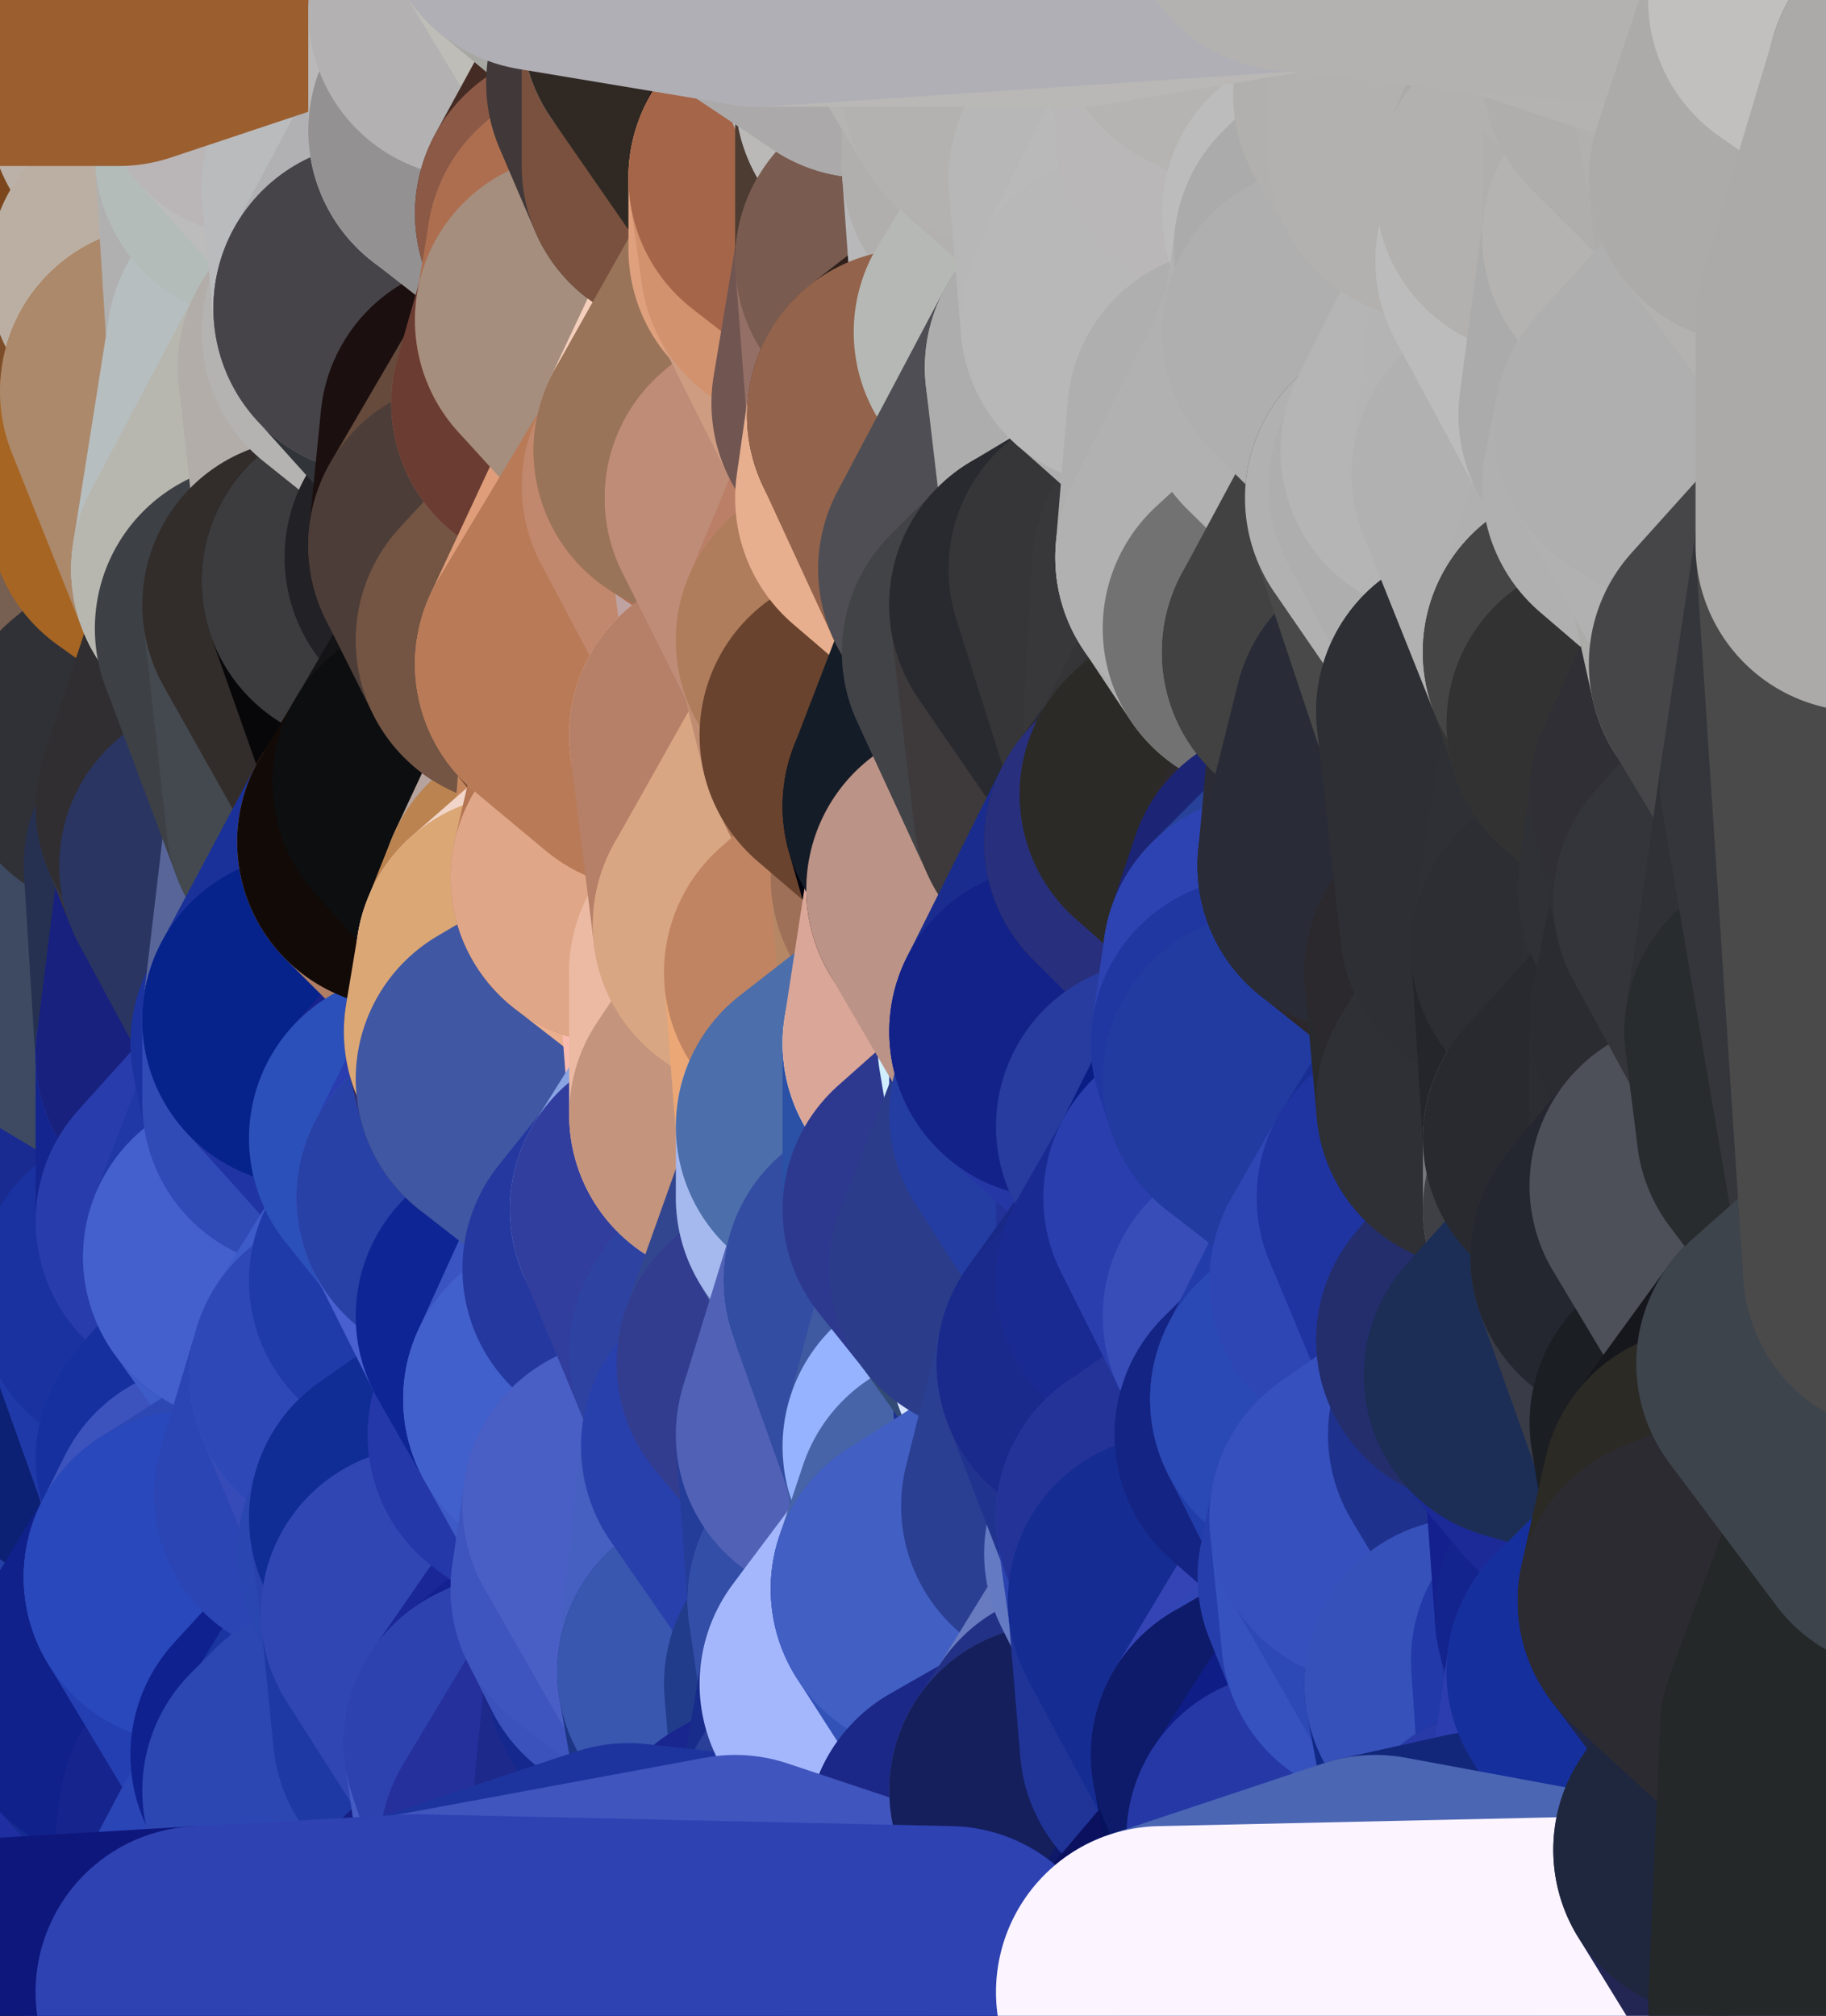 <?xml version="1.0" standalone="yes"?>
<svg width="154" height="170" xmlns="http://www.w3.org/2000/svg" version="1.1" ><polygon points="-9,60 -9,160 -5,103" fill="rgba(139, 141, 154, 1)" stroke="rgba(139, 141, 154, 1)" stroke-width="28" stroke-linejoin="round"/>
		<polygon points="-9,60 -6,40 -4,3" fill="rgba(136, 70, 20, 1)" stroke="rgba(136, 70, 20, 1)" stroke-width="28" stroke-linejoin="round"/>
		<polygon points="-9,60 -5,103 -1,80" fill="rgba(52, 56, 68, 1)" stroke="rgba(52, 56, 68, 1)" stroke-width="28" stroke-linejoin="round"/>
		<polygon points="-9,160 0,169 0,163" fill="rgba(52, 60, 73, 1)" stroke="rgba(52, 60, 73, 1)" stroke-width="28" stroke-linejoin="round"/>
		<polygon points="-5,103 -9,160 0,123" fill="rgba(49, 49, 61, 1)" stroke="rgba(49, 49, 61, 1)" stroke-width="28" stroke-linejoin="round"/>
		<polygon points="-9,160 -1,140 0,123" fill="rgba(32, 32, 34, 1)" stroke="rgba(32, 32, 34, 1)" stroke-width="28" stroke-linejoin="round"/>
		<polygon points="-1,80 -5,103 0,83" fill="rgba(48, 53, 59, 1)" stroke="rgba(48, 53, 59, 1)" stroke-width="28" stroke-linejoin="round"/>
		<polygon points="-5,103 0,123 3,113" fill="rgba(160, 162, 174, 1)" stroke="rgba(160, 162, 174, 1)" stroke-width="28" stroke-linejoin="round"/>
		<polygon points="-9,60 -1,80 0,63" fill="rgba(54, 57, 66, 1)" stroke="rgba(54, 57, 66, 1)" stroke-width="28" stroke-linejoin="round"/>
		<polygon points="-4,3 4,20 4,13" fill="rgba(121, 54, 12, 1)" stroke="rgba(121, 54, 12, 1)" stroke-width="28" stroke-linejoin="round"/>
		<polygon points="-4,3 -6,40 4,20" fill="rgba(138, 74, 28, 1)" stroke="rgba(138, 74, 28, 1)" stroke-width="28" stroke-linejoin="round"/>
		<polygon points="4,20 -6,40 5,23" fill="rgba(156, 92, 46, 1)" stroke="rgba(156, 92, 46, 1)" stroke-width="28" stroke-linejoin="round"/>
		<polygon points="-6,40 -9,60 2,43" fill="rgba(157, 84, 31, 1)" stroke="rgba(157, 84, 31, 1)" stroke-width="28" stroke-linejoin="round"/>
		<polygon points="-9,60 0,63 8,53" fill="rgba(67, 66, 71, 1)" stroke="rgba(67, 66, 71, 1)" stroke-width="28" stroke-linejoin="round"/>
		<polygon points="2,43 -9,60 8,53" fill="rgba(91, 81, 79, 1)" stroke="rgba(91, 81, 79, 1)" stroke-width="28" stroke-linejoin="round"/>
		<polygon points="0,83 -5,103 8,93" fill="rgba(44, 47, 56, 1)" stroke="rgba(44, 47, 56, 1)" stroke-width="28" stroke-linejoin="round"/>
		<polygon points="-5,103 8,100 8,93" fill="rgba(47, 51, 54, 1)" stroke="rgba(47, 51, 54, 1)" stroke-width="28" stroke-linejoin="round"/>
		<polygon points="-1,140 -9,160 8,153" fill="rgba(29, 32, 49, 1)" stroke="rgba(29, 32, 49, 1)" stroke-width="28" stroke-linejoin="round"/>
		<polygon points="-9,160 0,163 8,153" fill="rgba(34, 41, 47, 1)" stroke="rgba(34, 41, 47, 1)" stroke-width="28" stroke-linejoin="round"/>
		<polygon points="3,113 0,123 8,120" fill="rgba(45, 60, 79, 1)" stroke="rgba(45, 60, 79, 1)" stroke-width="28" stroke-linejoin="round"/>
		<polygon points="-1,80 0,83 7,83" fill="rgba(49, 55, 69, 1)" stroke="rgba(49, 55, 69, 1)" stroke-width="28" stroke-linejoin="round"/>
		<polygon points="0,0 -4,3 4,13" fill="rgba(154, 92, 55, 1)" stroke="rgba(154, 92, 55, 1)" stroke-width="28" stroke-linejoin="round"/>
		<polygon points="0,123 -1,140 9,133" fill="rgba(67, 69, 94, 1)" stroke="rgba(67, 69, 94, 1)" stroke-width="28" stroke-linejoin="round"/>
		<polygon points="7,83 0,83 8,93" fill="rgba(45, 49, 52, 1)" stroke="rgba(45, 49, 52, 1)" stroke-width="28" stroke-linejoin="round"/>
		<polygon points="7,143 -1,140 8,153" fill="rgba(24, 34, 61, 1)" stroke="rgba(24, 34, 61, 1)" stroke-width="28" stroke-linejoin="round"/>
		<polygon points="-1,140 7,143 9,133" fill="rgba(10, 20, 79, 1)" stroke="rgba(10, 20, 79, 1)" stroke-width="28" stroke-linejoin="round"/>
		<polygon points="-5,103 3,113 8,100" fill="rgba(119, 121, 134, 1)" stroke="rgba(119, 121, 134, 1)" stroke-width="28" stroke-linejoin="round"/>
		<polygon points="-6,40 2,43 11,33" fill="rgba(177, 110, 55, 1)" stroke="rgba(177, 110, 55, 1)" stroke-width="28" stroke-linejoin="round"/>
		<polygon points="5,23 -6,40 11,33" fill="rgba(139, 72, 29, 1)" stroke="rgba(139, 72, 29, 1)" stroke-width="28" stroke-linejoin="round"/>
		<polygon points="8,53 0,63 10,63" fill="rgba(55, 59, 68, 1)" stroke="rgba(55, 59, 68, 1)" stroke-width="28" stroke-linejoin="round"/>
		<polygon points="8,100 3,113 12,109" fill="rgba(33, 43, 104, 1)" stroke="rgba(33, 43, 104, 1)" stroke-width="28" stroke-linejoin="round"/>
		<polygon points="0,0 4,13 10,0" fill="rgba(132, 68, 24, 1)" stroke="rgba(132, 68, 24, 1)" stroke-width="28" stroke-linejoin="round"/>
		<polygon points="8,120 0,123 9,133" fill="rgba(30, 50, 121, 1)" stroke="rgba(30, 50, 121, 1)" stroke-width="28" stroke-linejoin="round"/>
		<polygon points="10,0 4,13 13,9" fill="rgba(155, 92, 41, 1)" stroke="rgba(155, 92, 41, 1)" stroke-width="28" stroke-linejoin="round"/>
		<polygon points="7,143 8,153 10,143" fill="rgba(46, 77, 204, 1)" stroke="rgba(46, 77, 204, 1)" stroke-width="28" stroke-linejoin="round"/>
		<polygon points="9,133 7,143 10,143" fill="rgba(48, 77, 177, 1)" stroke="rgba(48, 77, 177, 1)" stroke-width="28" stroke-linejoin="round"/>
		<polygon points="5,23 11,33 13,23" fill="rgba(142, 76, 24, 1)" stroke="rgba(142, 76, 24, 1)" stroke-width="28" stroke-linejoin="round"/>
		<polygon points="4,20 5,23 13,23" fill="rgba(160, 90, 39, 1)" stroke="rgba(160, 90, 39, 1)" stroke-width="28" stroke-linejoin="round"/>
		<polygon points="2,43 8,53 13,43" fill="rgba(164, 91, 36, 1)" stroke="rgba(164, 91, 36, 1)" stroke-width="28" stroke-linejoin="round"/>
		<polygon points="11,33 2,43 13,43" fill="rgba(168, 102, 41, 1)" stroke="rgba(168, 102, 41, 1)" stroke-width="28" stroke-linejoin="round"/>
		<polygon points="3,113 8,120 12,109" fill="rgba(27, 46, 141, 1)" stroke="rgba(27, 46, 141, 1)" stroke-width="28" stroke-linejoin="round"/>
		<polygon points="0,63 -1,80 10,63" fill="rgba(54, 57, 66, 1)" stroke="rgba(54, 57, 66, 1)" stroke-width="28" stroke-linejoin="round"/>
		<polygon points="-1,80 7,83 16,73" fill="rgba(46, 49, 58, 1)" stroke="rgba(46, 49, 58, 1)" stroke-width="28" stroke-linejoin="round"/>
		<polygon points="10,63 -1,80 16,73" fill="rgba(49, 52, 61, 1)" stroke="rgba(49, 52, 61, 1)" stroke-width="28" stroke-linejoin="round"/>
		<polygon points="8,120 9,133 17,123" fill="rgba(10, 26, 111, 1)" stroke="rgba(10, 26, 111, 1)" stroke-width="28" stroke-linejoin="round"/>
		<polygon points="7,83 8,93 17,89" fill="rgba(31, 39, 86, 1)" stroke="rgba(31, 39, 86, 1)" stroke-width="28" stroke-linejoin="round"/>
		<polygon points="0,163 0,169 17,168" fill="rgba(69, 74, 77, 1)" stroke="rgba(69, 74, 77, 1)" stroke-width="28" stroke-linejoin="round"/>
		<polygon points="8,100 12,109 17,103" fill="rgba(14, 33, 135, 1)" stroke="rgba(14, 33, 135, 1)" stroke-width="28" stroke-linejoin="round"/>
		<polygon points="10,63 16,73 17,68" fill="rgba(42, 45, 54, 1)" stroke="rgba(42, 45, 54, 1)" stroke-width="28" stroke-linejoin="round"/>
		<polygon points="11,33 13,43 14,33" fill="rgba(162, 96, 38, 1)" stroke="rgba(162, 96, 38, 1)" stroke-width="28" stroke-linejoin="round"/>
		<polygon points="13,23 11,33 14,33" fill="rgba(120, 56, 18, 1)" stroke="rgba(120, 56, 18, 1)" stroke-width="28" stroke-linejoin="round"/>
		<polygon points="4,13 4,20 13,23" fill="rgba(140, 69, 23, 1)" stroke="rgba(140, 69, 23, 1)" stroke-width="28" stroke-linejoin="round"/>
		<polygon points="9,133 16,133 18,129" fill="rgba(54, 72, 182, 1)" stroke="rgba(54, 72, 182, 1)" stroke-width="28" stroke-linejoin="round"/>
		<polygon points="17,123 9,133 18,129" fill="rgba(51, 72, 179, 1)" stroke="rgba(51, 72, 179, 1)" stroke-width="28" stroke-linejoin="round"/>
		<polygon points="8,153 0,163 17,168" fill="rgba(8, 14, 64, 1)" stroke="rgba(8, 14, 64, 1)" stroke-width="28" stroke-linejoin="round"/>
		<polygon points="9,133 10,143 16,133" fill="rgba(36, 63, 166, 1)" stroke="rgba(36, 63, 166, 1)" stroke-width="28" stroke-linejoin="round"/>
		<polygon points="13,9 4,13 13,23" fill="rgba(143, 68, 28, 1)" stroke="rgba(143, 68, 28, 1)" stroke-width="28" stroke-linejoin="round"/>
		<polygon points="10,0 13,9 19,3" fill="rgba(147, 91, 44, 1)" stroke="rgba(147, 91, 44, 1)" stroke-width="28" stroke-linejoin="round"/>
		<polygon points="13,43 8,53 20,48" fill="rgba(161, 89, 31, 1)" stroke="rgba(161, 89, 31, 1)" stroke-width="28" stroke-linejoin="round"/>
		<polygon points="17,68 16,73 19,73" fill="rgba(50, 50, 48, 1)" stroke="rgba(50, 50, 48, 1)" stroke-width="28" stroke-linejoin="round"/>
		<polygon points="10,143 8,153 19,153" fill="rgba(58, 88, 184, 1)" stroke="rgba(58, 88, 184, 1)" stroke-width="28" stroke-linejoin="round"/>
		<polygon points="17,103 12,109 21,106" fill="rgba(34, 56, 165, 1)" stroke="rgba(34, 56, 165, 1)" stroke-width="28" stroke-linejoin="round"/>
		<polygon points="12,109 8,120 17,123" fill="rgba(12, 33, 116, 1)" stroke="rgba(12, 33, 116, 1)" stroke-width="28" stroke-linejoin="round"/>
		<polygon points="8,93 8,100 17,103" fill="rgba(33, 41, 114, 1)" stroke="rgba(33, 41, 114, 1)" stroke-width="28" stroke-linejoin="round"/>
		<polygon points="8,53 10,63 22,53" fill="rgba(76, 65, 61, 1)" stroke="rgba(76, 65, 61, 1)" stroke-width="28" stroke-linejoin="round"/>
		<polygon points="20,48 8,53 22,53" fill="rgba(119, 96, 82, 1)" stroke="rgba(119, 96, 82, 1)" stroke-width="28" stroke-linejoin="round"/>
		<polygon points="19,3 13,9 22,6" fill="rgba(188, 185, 180, 1)" stroke="rgba(188, 185, 180, 1)" stroke-width="28" stroke-linejoin="round"/>
		<polygon points="13,9 13,23 22,13" fill="rgba(124, 71, 29, 1)" stroke="rgba(124, 71, 29, 1)" stroke-width="28" stroke-linejoin="round"/>
		<polygon points="8,153 17,168 19,153" fill="rgba(31, 46, 161, 1)" stroke="rgba(31, 46, 161, 1)" stroke-width="28" stroke-linejoin="round"/>
		<polygon points="8,93 17,103 17,89" fill="rgba(25, 43, 145, 1)" stroke="rgba(25, 43, 145, 1)" stroke-width="28" stroke-linejoin="round"/>
		<polygon points="13,23 14,33 23,29" fill="rgba(125, 77, 41, 1)" stroke="rgba(125, 77, 41, 1)" stroke-width="28" stroke-linejoin="round"/>
		<polygon points="13,9 22,13 22,6" fill="rgba(187, 177, 168, 1)" stroke="rgba(187, 177, 168, 1)" stroke-width="28" stroke-linejoin="round"/>
		<polygon points="16,73 7,83 17,89" fill="rgba(62, 74, 98, 1)" stroke="rgba(62, 74, 98, 1)" stroke-width="28" stroke-linejoin="round"/>
		<polygon points="10,143 19,153 25,148" fill="rgba(21, 43, 144, 1)" stroke="rgba(21, 43, 144, 1)" stroke-width="28" stroke-linejoin="round"/>
		<polygon points="10,63 17,68 22,53" fill="rgba(48, 49, 54, 1)" stroke="rgba(48, 49, 54, 1)" stroke-width="28" stroke-linejoin="round"/>
		<polygon points="16,73 17,89 19,73" fill="rgba(38, 49, 81, 1)" stroke="rgba(38, 49, 81, 1)" stroke-width="28" stroke-linejoin="round"/>
		<polygon points="20,48 22,53 26,51" fill="rgba(159, 154, 151, 1)" stroke="rgba(159, 154, 151, 1)" stroke-width="28" stroke-linejoin="round"/>
		<polygon points="17,89 25,88 26,86" fill="rgba(37, 61, 171, 1)" stroke="rgba(37, 61, 171, 1)" stroke-width="28" stroke-linejoin="round"/>
		<polygon points="12,109 17,123 26,113" fill="rgba(31, 57, 168, 1)" stroke="rgba(31, 57, 168, 1)" stroke-width="28" stroke-linejoin="round"/>
		<polygon points="21,106 12,109 26,113" fill="rgba(26, 50, 160, 1)" stroke="rgba(26, 50, 160, 1)" stroke-width="28" stroke-linejoin="round"/>
		<polygon points="25,148 19,153 26,151" fill="rgba(4, 23, 128, 1)" stroke="rgba(4, 23, 128, 1)" stroke-width="28" stroke-linejoin="round"/>
		<polygon points="17,89 17,103 26,93" fill="rgba(20, 37, 143, 1)" stroke="rgba(20, 37, 143, 1)" stroke-width="28" stroke-linejoin="round"/>
		<polygon points="25,88 17,89 26,93" fill="rgba(51, 77, 188, 1)" stroke="rgba(51, 77, 188, 1)" stroke-width="28" stroke-linejoin="round"/>
		<polygon points="17,123 18,129 27,126" fill="rgba(45, 71, 182, 1)" stroke="rgba(45, 71, 182, 1)" stroke-width="28" stroke-linejoin="round"/>
		<polygon points="19,73 17,89 26,86" fill="rgba(24, 33, 126, 1)" stroke="rgba(24, 33, 126, 1)" stroke-width="28" stroke-linejoin="round"/>
		<polygon points="16,133 10,143 25,148" fill="rgba(16, 33, 139, 1)" stroke="rgba(16, 33, 139, 1)" stroke-width="28" stroke-linejoin="round"/>
		<polygon points="17,68 19,73 28,69" fill="rgba(54, 54, 64, 1)" stroke="rgba(54, 54, 64, 1)" stroke-width="28" stroke-linejoin="round"/>
		<polygon points="10,0 19,3 28,-6" fill="rgba(178, 178, 180, 1)" stroke="rgba(178, 178, 180, 1)" stroke-width="28" stroke-linejoin="round"/>
		<polygon points="25,148 26,151 28,149" fill="rgba(16, 37, 144, 1)" stroke="rgba(16, 37, 144, 1)" stroke-width="28" stroke-linejoin="round"/>
		<polygon points="17,103 21,106 26,93" fill="rgba(40, 60, 172, 1)" stroke="rgba(40, 60, 172, 1)" stroke-width="28" stroke-linejoin="round"/>
		<polygon points="22,13 13,23 23,29" fill="rgba(187, 175, 163, 1)" stroke="rgba(187, 175, 163, 1)" stroke-width="28" stroke-linejoin="round"/>
		<polygon points="26,113 17,123 27,126" fill="rgba(22, 48, 159, 1)" stroke="rgba(22, 48, 159, 1)" stroke-width="28" stroke-linejoin="round"/>
		<polygon points="14,33 13,43 20,48" fill="rgba(166, 101, 35, 1)" stroke="rgba(166, 101, 35, 1)" stroke-width="28" stroke-linejoin="round"/>
		<polygon points="23,29 29,31 31,28" fill="rgba(186, 177, 180, 1)" stroke="rgba(186, 177, 180, 1)" stroke-width="28" stroke-linejoin="round"/>
		<polygon points="26,113 27,126 30,116" fill="rgba(51, 77, 188, 1)" stroke="rgba(51, 77, 188, 1)" stroke-width="28" stroke-linejoin="round"/>
		<polygon points="22,53 17,68 28,69" fill="rgba(48, 46, 49, 1)" stroke="rgba(48, 46, 49, 1)" stroke-width="28" stroke-linejoin="round"/>
		<polygon points="19,3 22,6 28,-6" fill="rgba(200, 195, 202, 1)" stroke="rgba(200, 195, 202, 1)" stroke-width="28" stroke-linejoin="round"/>
		<polygon points="14,33 20,48 23,29" fill="rgba(172, 137, 107, 1)" stroke="rgba(172, 137, 107, 1)" stroke-width="28" stroke-linejoin="round"/>
		<polygon points="31,16 23,29 32,26" fill="rgba(194, 186, 184, 1)" stroke="rgba(194, 186, 184, 1)" stroke-width="28" stroke-linejoin="round"/>
		<polygon points="23,29 31,28 32,26" fill="rgba(200, 191, 194, 1)" stroke="rgba(200, 191, 194, 1)" stroke-width="28" stroke-linejoin="round"/>
		<polygon points="20,48 26,51 31,49" fill="rgba(178, 177, 182, 1)" stroke="rgba(178, 177, 182, 1)" stroke-width="28" stroke-linejoin="round"/>
		<polygon points="22,13 23,29 31,16" fill="rgba(176, 176, 176, 1)" stroke="rgba(176, 176, 176, 1)" stroke-width="28" stroke-linejoin="round"/>
		<polygon points="23,29 20,48 29,31" fill="rgba(182, 190, 192, 1)" stroke="rgba(182, 190, 192, 1)" stroke-width="28" stroke-linejoin="round"/>
		<polygon points="19,73 26,86 28,69" fill="rgba(42, 53, 98, 1)" stroke="rgba(42, 53, 98, 1)" stroke-width="28" stroke-linejoin="round"/>
		<polygon points="18,129 16,133 27,126" fill="rgba(60, 83, 189, 1)" stroke="rgba(60, 83, 189, 1)" stroke-width="28" stroke-linejoin="round"/>
		<polygon points="27,126 34,131 35,128" fill="rgba(32, 60, 169, 1)" stroke="rgba(32, 60, 169, 1)" stroke-width="28" stroke-linejoin="round"/>
		<polygon points="26,113 30,116 35,108" fill="rgba(60, 88, 198, 1)" stroke="rgba(60, 88, 198, 1)" stroke-width="28" stroke-linejoin="round"/>
		<polygon points="21,106 26,113 35,108" fill="rgba(61, 92, 200, 1)" stroke="rgba(61, 92, 200, 1)" stroke-width="28" stroke-linejoin="round"/>
		<polygon points="28,69 34,71 35,67" fill="rgba(64, 65, 67, 1)" stroke="rgba(64, 65, 67, 1)" stroke-width="28" stroke-linejoin="round"/>
		<polygon points="27,126 16,133 34,131" fill="rgba(45, 72, 179, 1)" stroke="rgba(45, 72, 179, 1)" stroke-width="28" stroke-linejoin="round"/>
		<polygon points="22,6 22,13 31,16" fill="rgba(179, 188, 185, 1)" stroke="rgba(179, 188, 185, 1)" stroke-width="28" stroke-linejoin="round"/>
		<polygon points="19,153 17,168 26,151" fill="rgba(22, 36, 141, 1)" stroke="rgba(22, 36, 141, 1)" stroke-width="28" stroke-linejoin="round"/>
		<polygon points="16,133 25,148 36,136" fill="rgba(36, 63, 178, 1)" stroke="rgba(36, 63, 178, 1)" stroke-width="28" stroke-linejoin="round"/>
		<polygon points="34,131 16,133 36,136" fill="rgba(41, 72, 188, 1)" stroke="rgba(41, 72, 188, 1)" stroke-width="28" stroke-linejoin="round"/>
		<polygon points="26,151 17,168 35,167" fill="rgba(42, 69, 182, 1)" stroke="rgba(42, 69, 182, 1)" stroke-width="28" stroke-linejoin="round"/>
		<polygon points="26,93 21,106 35,96" fill="rgba(32, 56, 166, 1)" stroke="rgba(32, 56, 166, 1)" stroke-width="28" stroke-linejoin="round"/>
		<polygon points="29,31 20,48 31,49" fill="rgba(183, 183, 175, 1)" stroke="rgba(183, 183, 175, 1)" stroke-width="28" stroke-linejoin="round"/>
		<polygon points="25,88 26,93 26,86" fill="rgba(27, 51, 159, 1)" stroke="rgba(27, 51, 159, 1)" stroke-width="28" stroke-linejoin="round"/>
		<polygon points="22,6 31,16 37,8" fill="rgba(188, 188, 188, 1)" stroke="rgba(188, 188, 188, 1)" stroke-width="28" stroke-linejoin="round"/>
		<polygon points="25,148 28,149 36,136" fill="rgba(15, 33, 143, 1)" stroke="rgba(15, 33, 143, 1)" stroke-width="28" stroke-linejoin="round"/>
		<polygon points="21,106 35,108 35,96" fill="rgba(68, 96, 205, 1)" stroke="rgba(68, 96, 205, 1)" stroke-width="28" stroke-linejoin="round"/>
		<polygon points="28,69 26,86 34,71" fill="rgba(88, 101, 153, 1)" stroke="rgba(88, 101, 153, 1)" stroke-width="28" stroke-linejoin="round"/>
		<polygon points="26,51 22,53 28,69" fill="rgba(61, 64, 69, 1)" stroke="rgba(61, 64, 69, 1)" stroke-width="28" stroke-linejoin="round"/>
		<polygon points="36,136 28,149 37,146" fill="rgba(26, 53, 160, 1)" stroke="rgba(26, 53, 160, 1)" stroke-width="28" stroke-linejoin="round"/>
		<polygon points="28,-6 22,6 37,8" fill="rgba(186, 182, 183, 1)" stroke="rgba(186, 182, 183, 1)" stroke-width="28" stroke-linejoin="round"/>
		<polygon points="30,116 27,126 35,128" fill="rgba(43, 69, 180, 1)" stroke="rgba(43, 69, 180, 1)" stroke-width="28" stroke-linejoin="round"/>
		<polygon points="26,51 28,69 35,67" fill="rgba(68, 73, 79, 1)" stroke="rgba(68, 73, 79, 1)" stroke-width="28" stroke-linejoin="round"/>
		<polygon points="35,96 35,108 39,101" fill="rgba(74, 104, 214, 1)" stroke="rgba(74, 104, 214, 1)" stroke-width="28" stroke-linejoin="round"/>
		<polygon points="26,86 26,93 35,96" fill="rgba(48, 75, 182, 1)" stroke="rgba(48, 75, 182, 1)" stroke-width="28" stroke-linejoin="round"/>
		<polygon points="28,-6 37,8 40,1" fill="rgba(186, 184, 185, 1)" stroke="rgba(186, 184, 185, 1)" stroke-width="28" stroke-linejoin="round"/>
		<polygon points="37,8 31,16 40,11" fill="rgba(184, 182, 183, 1)" stroke="rgba(184, 182, 183, 1)" stroke-width="28" stroke-linejoin="round"/>
		<polygon points="31,28 29,31 41,36" fill="rgba(181, 181, 179, 1)" stroke="rgba(181, 181, 179, 1)" stroke-width="28" stroke-linejoin="round"/>
		<polygon points="29,31 38,47 41,36" fill="rgba(174, 170, 167, 1)" stroke="rgba(174, 170, 167, 1)" stroke-width="28" stroke-linejoin="round"/>
		<polygon points="38,47 40,46 41,36" fill="rgba(12, 5, 12, 1)" stroke="rgba(12, 5, 12, 1)" stroke-width="28" stroke-linejoin="round"/>
		<polygon points="29,31 31,49 38,47" fill="rgba(178, 173, 169, 1)" stroke="rgba(178, 173, 169, 1)" stroke-width="28" stroke-linejoin="round"/>
		<polygon points="35,67 34,71 37,66" fill="rgba(21, 22, 26, 1)" stroke="rgba(21, 22, 26, 1)" stroke-width="28" stroke-linejoin="round"/>
		<polygon points="31,49 35,67 37,66" fill="rgba(70, 70, 72, 1)" stroke="rgba(70, 70, 72, 1)" stroke-width="28" stroke-linejoin="round"/>
		<polygon points="31,49 26,51 35,67" fill="rgba(50, 45, 42, 1)" stroke="rgba(50, 45, 42, 1)" stroke-width="28" stroke-linejoin="round"/>
		<polygon points="26,86 35,96 43,87" fill="rgba(32, 52, 164, 1)" stroke="rgba(32, 52, 164, 1)" stroke-width="28" stroke-linejoin="round"/>
		<polygon points="34,71 26,86 44,81" fill="rgba(26, 49, 153, 1)" stroke="rgba(26, 49, 153, 1)" stroke-width="28" stroke-linejoin="round"/>
		<polygon points="26,86 43,87 44,81" fill="rgba(6, 35, 139, 1)" stroke="rgba(6, 35, 139, 1)" stroke-width="28" stroke-linejoin="round"/>
		<polygon points="43,87 35,96 44,91" fill="rgba(23, 36, 141, 1)" stroke="rgba(23, 36, 141, 1)" stroke-width="28" stroke-linejoin="round"/>
		<polygon points="43,147 37,146 44,154" fill="rgba(48, 72, 182, 1)" stroke="rgba(48, 72, 182, 1)" stroke-width="28" stroke-linejoin="round"/>
		<polygon points="28,149 35,167 44,154" fill="rgba(44, 72, 181, 1)" stroke="rgba(44, 72, 181, 1)" stroke-width="28" stroke-linejoin="round"/>
		<polygon points="37,146 28,149 44,154" fill="rgba(50, 74, 184, 1)" stroke="rgba(50, 74, 184, 1)" stroke-width="28" stroke-linejoin="round"/>
		<polygon points="31,49 37,66 44,54" fill="rgba(7, 7, 9, 1)" stroke="rgba(7, 7, 9, 1)" stroke-width="28" stroke-linejoin="round"/>
		<polygon points="38,47 31,49 44,54" fill="rgba(60, 60, 62, 1)" stroke="rgba(60, 60, 62, 1)" stroke-width="28" stroke-linejoin="round"/>
		<polygon points="32,26 31,28 41,36" fill="rgba(180, 179, 177, 1)" stroke="rgba(180, 179, 177, 1)" stroke-width="28" stroke-linejoin="round"/>
		<polygon points="28,149 26,151 35,167" fill="rgba(44, 71, 178, 1)" stroke="rgba(44, 71, 178, 1)" stroke-width="28" stroke-linejoin="round"/>
		<polygon points="30,116 35,128 45,121" fill="rgba(54, 75, 184, 1)" stroke="rgba(54, 75, 184, 1)" stroke-width="28" stroke-linejoin="round"/>
		<polygon points="35,108 30,116 44,111" fill="rgba(61, 91, 201, 1)" stroke="rgba(61, 91, 201, 1)" stroke-width="28" stroke-linejoin="round"/>
		<polygon points="40,46 38,47 44,54" fill="rgba(34, 33, 38, 1)" stroke="rgba(34, 33, 38, 1)" stroke-width="28" stroke-linejoin="round"/>
		<polygon points="34,71 44,81 46,76" fill="rgba(176, 126, 101, 1)" stroke="rgba(176, 126, 101, 1)" stroke-width="28" stroke-linejoin="round"/>
		<polygon points="28,-6 40,1 46,-8" fill="rgba(174, 172, 173, 1)" stroke="rgba(174, 172, 173, 1)" stroke-width="28" stroke-linejoin="round"/>
		<polygon points="44,111 30,116 45,121" fill="rgba(46, 72, 183, 1)" stroke="rgba(46, 72, 183, 1)" stroke-width="28" stroke-linejoin="round"/>
		<polygon points="39,101 35,108 44,111" fill="rgba(31, 59, 169, 1)" stroke="rgba(31, 59, 169, 1)" stroke-width="28" stroke-linejoin="round"/>
		<polygon points="35,96 39,101 44,91" fill="rgba(43, 80, 186, 1)" stroke="rgba(43, 80, 186, 1)" stroke-width="28" stroke-linejoin="round"/>
		<polygon points="35,128 34,131 36,136" fill="rgba(42, 70, 177, 1)" stroke="rgba(42, 70, 177, 1)" stroke-width="28" stroke-linejoin="round"/>
		<polygon points="37,66 34,71 46,76" fill="rgba(18, 10, 7, 1)" stroke="rgba(18, 10, 7, 1)" stroke-width="28" stroke-linejoin="round"/>
		<polygon points="44,154 35,167 46,156" fill="rgba(19, 37, 139, 1)" stroke="rgba(19, 37, 139, 1)" stroke-width="28" stroke-linejoin="round"/>
		<polygon points="36,136 37,146 43,147" fill="rgba(30, 57, 164, 1)" stroke="rgba(30, 57, 164, 1)" stroke-width="28" stroke-linejoin="round"/>
		<polygon points="37,8 40,11 40,1" fill="rgba(192, 190, 191, 1)" stroke="rgba(192, 190, 191, 1)" stroke-width="28" stroke-linejoin="round"/>
		<polygon points="44,111 45,121 48,118" fill="rgba(40, 63, 175, 1)" stroke="rgba(40, 63, 175, 1)" stroke-width="28" stroke-linejoin="round"/>
		<polygon points="31,16 32,26 40,11" fill="rgba(186, 187, 189, 1)" stroke="rgba(186, 187, 189, 1)" stroke-width="28" stroke-linejoin="round"/>
		<polygon points="32,26 41,36 49,27" fill="rgba(49, 52, 57, 1)" stroke="rgba(49, 52, 57, 1)" stroke-width="28" stroke-linejoin="round"/>
		<polygon points="41,36 47,34 49,27" fill="rgba(50, 35, 30, 1)" stroke="rgba(50, 35, 30, 1)" stroke-width="28" stroke-linejoin="round"/>
		<polygon points="40,11 32,26 49,18" fill="rgba(177, 177, 179, 1)" stroke="rgba(177, 177, 179, 1)" stroke-width="28" stroke-linejoin="round"/>
		<polygon points="49,18 32,26 50,21" fill="rgba(90, 90, 98, 1)" stroke="rgba(90, 90, 98, 1)" stroke-width="28" stroke-linejoin="round"/>
		<polygon points="32,26 49,27 50,21" fill="rgba(70, 68, 73, 1)" stroke="rgba(70, 68, 73, 1)" stroke-width="28" stroke-linejoin="round"/>
		<polygon points="44,54 37,66 49,56" fill="rgba(20, 20, 22, 1)" stroke="rgba(20, 20, 22, 1)" stroke-width="28" stroke-linejoin="round"/>
		<polygon points="0,0 10,0 28,-6" fill="rgba(155, 94, 47, 1)" stroke="rgba(155, 94, 47, 1)" stroke-width="28" stroke-linejoin="round"/>
		<polygon points="35,128 36,136 52,134" fill="rgba(41, 65, 173, 1)" stroke="rgba(41, 65, 173, 1)" stroke-width="28" stroke-linejoin="round"/>
		<polygon points="45,121 35,128 52,134" fill="rgba(16, 45, 149, 1)" stroke="rgba(16, 45, 149, 1)" stroke-width="28" stroke-linejoin="round"/>
		<polygon points="49,56 37,66 53,61" fill="rgba(10, 10, 12, 1)" stroke="rgba(10, 10, 12, 1)" stroke-width="28" stroke-linejoin="round"/>
		<polygon points="45,121 52,134 53,127" fill="rgba(26, 48, 159, 1)" stroke="rgba(26, 48, 159, 1)" stroke-width="28" stroke-linejoin="round"/>
		<polygon points="44,91 39,101 53,98" fill="rgba(41, 61, 176, 1)" stroke="rgba(41, 61, 176, 1)" stroke-width="28" stroke-linejoin="round"/>
		<polygon points="39,101 44,111 53,107" fill="rgba(73, 96, 208, 1)" stroke="rgba(73, 96, 208, 1)" stroke-width="28" stroke-linejoin="round"/>
		<polygon points="36,136 43,147 52,134" fill="rgba(48, 70, 179, 1)" stroke="rgba(48, 70, 179, 1)" stroke-width="28" stroke-linejoin="round"/>
		<polygon points="41,36 40,46 47,34" fill="rgba(27, 15, 15, 1)" stroke="rgba(27, 15, 15, 1)" stroke-width="28" stroke-linejoin="round"/>
		<polygon points="52,134 43,147 54,138" fill="rgba(26, 39, 151, 1)" stroke="rgba(26, 39, 151, 1)" stroke-width="28" stroke-linejoin="round"/>
		<polygon points="46,156 35,167 53,161" fill="rgba(23, 31, 132, 1)" stroke="rgba(23, 31, 132, 1)" stroke-width="28" stroke-linejoin="round"/>
		<polygon points="39,101 53,107 53,98" fill="rgba(40, 65, 166, 1)" stroke="rgba(40, 65, 166, 1)" stroke-width="28" stroke-linejoin="round"/>
		<polygon points="40,1 40,11 55,7" fill="rgba(186, 184, 185, 1)" stroke="rgba(186, 184, 185, 1)" stroke-width="28" stroke-linejoin="round"/>
		<polygon points="40,11 49,18 55,7" fill="rgba(147, 145, 146, 1)" stroke="rgba(147, 145, 146, 1)" stroke-width="28" stroke-linejoin="round"/>
		<polygon points="54,138 43,147 55,141" fill="rgba(20, 33, 145, 1)" stroke="rgba(20, 33, 145, 1)" stroke-width="28" stroke-linejoin="round"/>
		<polygon points="37,66 46,76 53,61" fill="rgba(13, 14, 16, 1)" stroke="rgba(13, 14, 16, 1)" stroke-width="28" stroke-linejoin="round"/>
		<polygon points="46,76 52,74 53,61" fill="rgba(182, 163, 157, 1)" stroke="rgba(182, 163, 157, 1)" stroke-width="28" stroke-linejoin="round"/>
		<polygon points="48,118 45,121 53,127" fill="rgba(36, 56, 169, 1)" stroke="rgba(36, 56, 169, 1)" stroke-width="28" stroke-linejoin="round"/>
		<polygon points="47,34 40,46 56,41" fill="rgba(102, 74, 60, 1)" stroke="rgba(102, 74, 60, 1)" stroke-width="28" stroke-linejoin="round"/>
		<polygon points="44,111 48,118 53,107" fill="rgba(14, 37, 149, 1)" stroke="rgba(14, 37, 149, 1)" stroke-width="28" stroke-linejoin="round"/>
		<polygon points="53,98 53,107 57,102" fill="rgba(27, 47, 159, 1)" stroke="rgba(27, 47, 159, 1)" stroke-width="28" stroke-linejoin="round"/>
		<polygon points="40,46 44,54 56,41" fill="rgba(76, 61, 56, 1)" stroke="rgba(76, 61, 56, 1)" stroke-width="28" stroke-linejoin="round"/>
		<polygon points="46,-8 40,1 55,7" fill="rgba(179, 177, 178, 1)" stroke="rgba(179, 177, 178, 1)" stroke-width="28" stroke-linejoin="round"/>
		<polygon points="46,76 44,81 52,74" fill="rgba(187, 131, 80, 1)" stroke="rgba(187, 131, 80, 1)" stroke-width="28" stroke-linejoin="round"/>
		<polygon points="46,-8 55,7 58,2" fill="rgba(190, 189, 184, 1)" stroke="rgba(190, 189, 184, 1)" stroke-width="28" stroke-linejoin="round"/>
		<polygon points="55,7 49,18 58,14" fill="rgba(68, 43, 36, 1)" stroke="rgba(68, 43, 36, 1)" stroke-width="28" stroke-linejoin="round"/>
		<polygon points="44,54 49,56 56,41" fill="rgba(116, 85, 67, 1)" stroke="rgba(116, 85, 67, 1)" stroke-width="28" stroke-linejoin="round"/>
		<polygon points="43,147 44,154 46,156" fill="rgba(68, 91, 195, 1)" stroke="rgba(68, 91, 195, 1)" stroke-width="28" stroke-linejoin="round"/>
		<polygon points="56,41 58,41 59,38" fill="rgba(195, 153, 139, 1)" stroke="rgba(195, 153, 139, 1)" stroke-width="28" stroke-linejoin="round"/>
		<polygon points="47,34 56,41 59,38" fill="rgba(162, 109, 91, 1)" stroke="rgba(162, 109, 91, 1)" stroke-width="28" stroke-linejoin="round"/>
		<polygon points="49,18 50,21 58,14" fill="rgba(140, 89, 70, 1)" stroke="rgba(140, 89, 70, 1)" stroke-width="28" stroke-linejoin="round"/>
		<polygon points="43,147 46,156 55,141" fill="rgba(45, 66, 175, 1)" stroke="rgba(45, 66, 175, 1)" stroke-width="28" stroke-linejoin="round"/>
		<polygon points="53,61 52,74 55,61" fill="rgba(197, 134, 93, 1)" stroke="rgba(197, 134, 93, 1)" stroke-width="28" stroke-linejoin="round"/>
		<polygon points="49,56 53,61 55,61" fill="rgba(111, 69, 47, 1)" stroke="rgba(111, 69, 47, 1)" stroke-width="28" stroke-linejoin="round"/>
		<polygon points="52,74 44,81 61,81" fill="rgba(241, 213, 201, 1)" stroke="rgba(241, 213, 201, 1)" stroke-width="28" stroke-linejoin="round"/>
		<polygon points="49,27 47,34 59,38" fill="rgba(107, 60, 50, 1)" stroke="rgba(107, 60, 50, 1)" stroke-width="28" stroke-linejoin="round"/>
		<polygon points="53,107 48,118 62,114" fill="rgba(58, 84, 194, 1)" stroke="rgba(58, 84, 194, 1)" stroke-width="28" stroke-linejoin="round"/>
		<polygon points="43,87 44,91 61,81" fill="rgba(49, 39, 89, 1)" stroke="rgba(49, 39, 89, 1)" stroke-width="28" stroke-linejoin="round"/>
		<polygon points="44,81 43,87 61,81" fill="rgba(219, 167, 117, 1)" stroke="rgba(219, 167, 117, 1)" stroke-width="28" stroke-linejoin="round"/>
		<polygon points="54,138 55,141 61,141" fill="rgba(46, 69, 173, 1)" stroke="rgba(46, 69, 173, 1)" stroke-width="28" stroke-linejoin="round"/>
		<polygon points="48,118 53,127 63,122" fill="rgba(62, 90, 197, 1)" stroke="rgba(62, 90, 197, 1)" stroke-width="28" stroke-linejoin="round"/>
		<polygon points="62,114 48,118 63,122" fill="rgba(65, 96, 204, 1)" stroke="rgba(65, 96, 204, 1)" stroke-width="28" stroke-linejoin="round"/>
		<polygon points="53,98 57,102 62,94" fill="rgba(37, 57, 154, 1)" stroke="rgba(37, 57, 154, 1)" stroke-width="28" stroke-linejoin="round"/>
		<polygon points="61,81 53,98 62,94" fill="rgba(207, 209, 248, 1)" stroke="rgba(207, 209, 248, 1)" stroke-width="28" stroke-linejoin="round"/>
		<polygon points="44,91 53,98 61,81" fill="rgba(64, 87, 163, 1)" stroke="rgba(64, 87, 163, 1)" stroke-width="28" stroke-linejoin="round"/>
		<polygon points="52,74 61,81 64,78" fill="rgba(234, 175, 143, 1)" stroke="rgba(234, 175, 143, 1)" stroke-width="28" stroke-linejoin="round"/>
		<polygon points="53,161 62,162 64,158" fill="rgba(37, 55, 163, 1)" stroke="rgba(37, 55, 163, 1)" stroke-width="28" stroke-linejoin="round"/>
		<polygon points="46,-8 58,2 64,-5" fill="rgba(167, 168, 163, 1)" stroke="rgba(167, 168, 163, 1)" stroke-width="28" stroke-linejoin="round"/>
		<polygon points="62,82 61,81 62,94" fill="rgba(249, 187, 174, 1)" stroke="rgba(249, 187, 174, 1)" stroke-width="28" stroke-linejoin="round"/>
		<polygon points="46,156 53,161 55,141" fill="rgba(37, 48, 156, 1)" stroke="rgba(37, 48, 156, 1)" stroke-width="28" stroke-linejoin="round"/>
		<polygon points="59,38 58,41 65,42" fill="rgba(230, 183, 167, 1)" stroke="rgba(230, 183, 167, 1)" stroke-width="28" stroke-linejoin="round"/>
		<polygon points="61,81 62,82 64,78" fill="rgba(228, 193, 155, 1)" stroke="rgba(228, 193, 155, 1)" stroke-width="28" stroke-linejoin="round"/>
		<polygon points="57,102 53,107 62,114" fill="rgba(37, 56, 159, 1)" stroke="rgba(37, 56, 159, 1)" stroke-width="28" stroke-linejoin="round"/>
		<polygon points="55,61 52,74 62,62" fill="rgba(180, 117, 82, 1)" stroke="rgba(180, 117, 82, 1)" stroke-width="28" stroke-linejoin="round"/>
		<polygon points="55,141 53,161 64,158" fill="rgba(29, 41, 139, 1)" stroke="rgba(29, 41, 139, 1)" stroke-width="28" stroke-linejoin="round"/>
		<polygon points="56,41 49,56 58,41" fill="rgba(223, 157, 122, 1)" stroke="rgba(223, 157, 122, 1)" stroke-width="28" stroke-linejoin="round"/>
		<polygon points="58,14 67,21 67,15" fill="rgba(198, 123, 91, 1)" stroke="rgba(198, 123, 91, 1)" stroke-width="28" stroke-linejoin="round"/>
		<polygon points="58,14 50,21 67,21" fill="rgba(196, 134, 95, 1)" stroke="rgba(196, 134, 95, 1)" stroke-width="28" stroke-linejoin="round"/>
		<polygon points="62,114 63,122 66,115" fill="rgba(35, 57, 166, 1)" stroke="rgba(35, 57, 166, 1)" stroke-width="28" stroke-linejoin="round"/>
		<polygon points="61,141 55,141 64,158" fill="rgba(21, 40, 142, 1)" stroke="rgba(21, 40, 142, 1)" stroke-width="28" stroke-linejoin="round"/>
		<polygon points="58,41 55,61 67,58" fill="rgba(213, 166, 146, 1)" stroke="rgba(213, 166, 146, 1)" stroke-width="28" stroke-linejoin="round"/>
		<polygon points="55,61 62,62 67,58" fill="rgba(187, 133, 109, 1)" stroke="rgba(187, 133, 109, 1)" stroke-width="28" stroke-linejoin="round"/>
		<polygon points="50,21 49,27 67,21" fill="rgba(173, 110, 79, 1)" stroke="rgba(173, 110, 79, 1)" stroke-width="28" stroke-linejoin="round"/>
		<polygon points="49,27 59,38 67,21" fill="rgba(165, 142, 126, 1)" stroke="rgba(165, 142, 126, 1)" stroke-width="28" stroke-linejoin="round"/>
		<polygon points="62,62 52,74 64,78" fill="rgba(223, 166, 136, 1)" stroke="rgba(223, 166, 136, 1)" stroke-width="28" stroke-linejoin="round"/>
		<polygon points="52,134 54,138 61,141" fill="rgba(59, 82, 188, 1)" stroke="rgba(59, 82, 188, 1)" stroke-width="28" stroke-linejoin="round"/>
		<polygon points="55,7 58,14 58,2" fill="rgba(65, 56, 57, 1)" stroke="rgba(65, 56, 57, 1)" stroke-width="28" stroke-linejoin="round"/>
		<polygon points="49,56 55,61 58,41" fill="rgba(185, 122, 87, 1)" stroke="rgba(185, 122, 87, 1)" stroke-width="28" stroke-linejoin="round"/>
		<polygon points="64,78 62,82 70,82" fill="rgba(241, 180, 149, 1)" stroke="rgba(241, 180, 149, 1)" stroke-width="28" stroke-linejoin="round"/>
		<polygon points="67,21 59,38 68,22" fill="rgba(245, 207, 188, 1)" stroke="rgba(245, 207, 188, 1)" stroke-width="28" stroke-linejoin="round"/>
		<polygon points="65,42 58,41 67,58" fill="rgba(193, 136, 109, 1)" stroke="rgba(193, 136, 109, 1)" stroke-width="28" stroke-linejoin="round"/>
		<polygon points="53,127 52,134 61,141" fill="rgba(62, 85, 191, 1)" stroke="rgba(62, 85, 191, 1)" stroke-width="28" stroke-linejoin="round"/>
		<polygon points="65,42 67,58 71,54" fill="rgba(191, 163, 162, 1)" stroke="rgba(191, 163, 162, 1)" stroke-width="28" stroke-linejoin="round"/>
		<polygon points="62,94 57,102 71,101" fill="rgba(138, 163, 227, 1)" stroke="rgba(138, 163, 227, 1)" stroke-width="28" stroke-linejoin="round"/>
		<polygon points="71,95 62,94 71,101" fill="rgba(129, 157, 207, 1)" stroke="rgba(129, 157, 207, 1)" stroke-width="28" stroke-linejoin="round"/>
		<polygon points="66,115 63,122 71,121" fill="rgba(50, 72, 183, 1)" stroke="rgba(50, 72, 183, 1)" stroke-width="28" stroke-linejoin="round"/>
		<polygon points="58,2 58,14 67,15" fill="rgba(122, 81, 63, 1)" stroke="rgba(122, 81, 63, 1)" stroke-width="28" stroke-linejoin="round"/>
		<polygon points="53,127 61,141 63,122" fill="rgba(73, 95, 197, 1)" stroke="rgba(73, 95, 197, 1)" stroke-width="28" stroke-linejoin="round"/>
		<polygon points="63,122 61,141 72,135" fill="rgba(70, 96, 193, 1)" stroke="rgba(70, 96, 193, 1)" stroke-width="28" stroke-linejoin="round"/>
		<polygon points="61,141 70,142 72,135" fill="rgba(38, 66, 165, 1)" stroke="rgba(38, 66, 165, 1)" stroke-width="28" stroke-linejoin="round"/>
		<polygon points="61,141 64,158 71,154" fill="rgba(28, 53, 133, 1)" stroke="rgba(28, 53, 133, 1)" stroke-width="28" stroke-linejoin="round"/>
		<polygon points="57,102 62,114 71,101" fill="rgba(49, 62, 158, 1)" stroke="rgba(49, 62, 158, 1)" stroke-width="28" stroke-linejoin="round"/>
		<polygon points="64,-5 58,2 73,1" fill="rgba(192, 193, 188, 1)" stroke="rgba(192, 193, 188, 1)" stroke-width="28" stroke-linejoin="round"/>
		<polygon points="67,58 62,62 73,62" fill="rgba(240, 184, 161, 1)" stroke="rgba(240, 184, 161, 1)" stroke-width="28" stroke-linejoin="round"/>
		<polygon points="70,142 61,141 71,154" fill="rgba(57, 87, 175, 1)" stroke="rgba(57, 87, 175, 1)" stroke-width="28" stroke-linejoin="round"/>
		<polygon points="62,114 66,115 71,101" fill="rgba(46, 66, 161, 1)" stroke="rgba(46, 66, 161, 1)" stroke-width="28" stroke-linejoin="round"/>
		<polygon points="62,82 62,94 70,82" fill="rgba(236, 186, 163, 1)" stroke="rgba(236, 186, 163, 1)" stroke-width="28" stroke-linejoin="round"/>
		<polygon points="59,38 65,42 74,34" fill="rgba(173, 112, 84, 1)" stroke="rgba(173, 112, 84, 1)" stroke-width="28" stroke-linejoin="round"/>
		<polygon points="68,22 59,38 74,34" fill="rgba(153, 116, 89, 1)" stroke="rgba(153, 116, 89, 1)" stroke-width="28" stroke-linejoin="round"/>
		<polygon points="58,2 67,15 73,1" fill="rgba(48, 41, 35, 1)" stroke="rgba(48, 41, 35, 1)" stroke-width="28" stroke-linejoin="round"/>
		<polygon points="70,82 62,94 71,95" fill="rgba(196, 148, 125, 1)" stroke="rgba(196, 148, 125, 1)" stroke-width="28" stroke-linejoin="round"/>
		<polygon points="71,101 66,115 75,108" fill="rgba(50, 70, 143, 1)" stroke="rgba(50, 70, 143, 1)" stroke-width="28" stroke-linejoin="round"/>
		<polygon points="72,135 70,142 73,142" fill="rgba(56, 89, 182, 1)" stroke="rgba(56, 89, 182, 1)" stroke-width="28" stroke-linejoin="round"/>
		<polygon points="71,54 67,58 73,62" fill="rgba(198, 147, 130, 1)" stroke="rgba(198, 147, 130, 1)" stroke-width="28" stroke-linejoin="round"/>
		<polygon points="71,121 63,122 72,135" fill="rgba(40, 64, 172, 1)" stroke="rgba(40, 64, 172, 1)" stroke-width="28" stroke-linejoin="round"/>
		<polygon points="73,1 67,15 76,8" fill="rgba(39, 23, 24, 1)" stroke="rgba(39, 23, 24, 1)" stroke-width="28" stroke-linejoin="round"/>
		<polygon points="74,34 65,42 76,42" fill="rgba(196, 131, 101, 1)" stroke="rgba(196, 131, 101, 1)" stroke-width="28" stroke-linejoin="round"/>
		<polygon points="62,62 64,78 73,62" fill="rgba(182, 128, 104, 1)" stroke="rgba(182, 128, 104, 1)" stroke-width="28" stroke-linejoin="round"/>
		<polygon points="67,15 67,21 68,22" fill="rgba(223, 160, 125, 1)" stroke="rgba(223, 160, 125, 1)" stroke-width="28" stroke-linejoin="round"/>
		<polygon points="74,34 76,42 77,35" fill="rgba(179, 140, 143, 1)" stroke="rgba(179, 140, 143, 1)" stroke-width="28" stroke-linejoin="round"/>
		<polygon points="65,42 71,54 76,42" fill="rgba(191, 140, 119, 1)" stroke="rgba(191, 140, 119, 1)" stroke-width="28" stroke-linejoin="round"/>
		<polygon points="68,22 74,34 76,22" fill="rgba(206, 156, 129, 1)" stroke="rgba(206, 156, 129, 1)" stroke-width="28" stroke-linejoin="round"/>
		<polygon points="67,15 68,22 76,22" fill="rgba(210, 146, 110, 1)" stroke="rgba(210, 146, 110, 1)" stroke-width="28" stroke-linejoin="round"/>
		<polygon points="70,142 71,154 73,142" fill="rgba(33, 60, 139, 1)" stroke="rgba(33, 60, 139, 1)" stroke-width="28" stroke-linejoin="round"/>
		<polygon points="64,78 70,82 79,74" fill="rgba(228, 168, 131, 1)" stroke="rgba(228, 168, 131, 1)" stroke-width="28" stroke-linejoin="round"/>
		<polygon points="73,62 64,78 79,74" fill="rgba(216, 166, 131, 1)" stroke="rgba(216, 166, 131, 1)" stroke-width="28" stroke-linejoin="round"/>
		<polygon points="66,115 71,121 75,108" fill="rgba(50, 61, 143, 1)" stroke="rgba(50, 61, 143, 1)" stroke-width="28" stroke-linejoin="round"/>
		<polygon points="73,62 79,74 80,68" fill="rgba(171, 118, 86, 1)" stroke="rgba(171, 118, 86, 1)" stroke-width="28" stroke-linejoin="round"/>
		<polygon points="70,82 71,95 80,88" fill="rgba(235, 167, 118, 1)" stroke="rgba(235, 167, 118, 1)" stroke-width="28" stroke-linejoin="round"/>
		<polygon points="64,158 62,162 80,168" fill="rgba(24, 41, 145, 1)" stroke="rgba(24, 41, 145, 1)" stroke-width="28" stroke-linejoin="round"/>
		<polygon points="71,101 75,108 80,102" fill="rgba(91, 111, 174, 1)" stroke="rgba(91, 111, 174, 1)" stroke-width="28" stroke-linejoin="round"/>
		<polygon points="80,122 71,121 81,128" fill="rgba(71, 93, 166, 1)" stroke="rgba(71, 93, 166, 1)" stroke-width="28" stroke-linejoin="round"/>
		<polygon points="71,121 72,135 81,128" fill="rgba(36, 61, 153, 1)" stroke="rgba(36, 61, 153, 1)" stroke-width="28" stroke-linejoin="round"/>
		<polygon points="72,135 79,134 81,128" fill="rgba(73, 99, 173, 1)" stroke="rgba(73, 99, 173, 1)" stroke-width="28" stroke-linejoin="round"/>
		<polygon points="71,154 64,158 80,168" fill="rgba(25, 38, 143, 1)" stroke="rgba(25, 38, 143, 1)" stroke-width="28" stroke-linejoin="round"/>
		<polygon points="71,95 71,101 80,102" fill="rgba(165, 185, 238, 1)" stroke="rgba(165, 185, 238, 1)" stroke-width="28" stroke-linejoin="round"/>
		<polygon points="72,135 73,142 79,134" fill="rgba(51, 78, 167, 1)" stroke="rgba(51, 78, 167, 1)" stroke-width="28" stroke-linejoin="round"/>
		<polygon points="67,15 76,22 76,8" fill="rgba(165, 101, 73, 1)" stroke="rgba(165, 101, 73, 1)" stroke-width="28" stroke-linejoin="round"/>
		<polygon points="73,1 76,8 82,2" fill="rgba(190, 190, 190, 1)" stroke="rgba(190, 190, 190, 1)" stroke-width="28" stroke-linejoin="round"/>
		<polygon points="76,42 71,54 83,48" fill="rgba(187, 127, 103, 1)" stroke="rgba(187, 127, 103, 1)" stroke-width="28" stroke-linejoin="round"/>
		<polygon points="75,108 71,121 80,122" fill="rgba(81, 97, 182, 1)" stroke="rgba(81, 97, 182, 1)" stroke-width="28" stroke-linejoin="round"/>
		<polygon points="80,102 75,108 84,107" fill="rgba(157, 165, 230, 1)" stroke="rgba(157, 165, 230, 1)" stroke-width="28" stroke-linejoin="round"/>
		<polygon points="73,142 71,154 82,155" fill="rgba(24, 44, 139, 1)" stroke="rgba(24, 44, 139, 1)" stroke-width="28" stroke-linejoin="round"/>
		<polygon points="71,154 80,168 82,155" fill="rgba(42, 63, 152, 1)" stroke="rgba(42, 63, 152, 1)" stroke-width="28" stroke-linejoin="round"/>
		<polygon points="79,74 70,82 80,88" fill="rgba(192, 132, 98, 1)" stroke="rgba(192, 132, 98, 1)" stroke-width="28" stroke-linejoin="round"/>
		<polygon points="76,22 74,34 77,35" fill="rgba(113, 85, 81, 1)" stroke="rgba(113, 85, 81, 1)" stroke-width="28" stroke-linejoin="round"/>
		<polygon points="76,8 76,22 85,14" fill="rgba(77, 60, 50, 1)" stroke="rgba(77, 60, 50, 1)" stroke-width="28" stroke-linejoin="round"/>
		<polygon points="71,54 73,62 85,55" fill="rgba(192, 141, 114, 1)" stroke="rgba(192, 141, 114, 1)" stroke-width="28" stroke-linejoin="round"/>
		<polygon points="83,48 71,54 85,55" fill="rgba(175, 125, 92, 1)" stroke="rgba(175, 125, 92, 1)" stroke-width="28" stroke-linejoin="round"/>
		<polygon points="82,2 76,8 85,7" fill="rgba(184, 184, 184, 1)" stroke="rgba(184, 184, 184, 1)" stroke-width="28" stroke-linejoin="round"/>
		<polygon points="79,74 80,88 82,75" fill="rgba(181, 135, 101, 1)" stroke="rgba(181, 135, 101, 1)" stroke-width="28" stroke-linejoin="round"/>
		<polygon points="80,68 79,74 82,75" fill="rgba(158, 112, 88, 1)" stroke="rgba(158, 112, 88, 1)" stroke-width="28" stroke-linejoin="round"/>
		<polygon points="71,95 80,102 80,88" fill="rgba(76, 110, 171, 1)" stroke="rgba(76, 110, 171, 1)" stroke-width="28" stroke-linejoin="round"/>
		<polygon points="76,22 77,35 86,28" fill="rgba(148, 111, 102, 1)" stroke="rgba(148, 111, 102, 1)" stroke-width="28" stroke-linejoin="round"/>
		<polygon points="85,7 76,8 85,14" fill="rgba(186, 185, 183, 1)" stroke="rgba(186, 185, 183, 1)" stroke-width="28" stroke-linejoin="round"/>
		<polygon points="73,62 80,68 85,55" fill="rgba(105, 67, 46, 1)" stroke="rgba(105, 67, 46, 1)" stroke-width="28" stroke-linejoin="round"/>
		<polygon points="53,161 35,167 62,162" fill="rgba(29, 52, 158, 1)" stroke="rgba(29, 52, 158, 1)" stroke-width="28" stroke-linejoin="round"/>
		<polygon points="73,142 82,155 88,148" fill="rgba(28, 43, 124, 1)" stroke="rgba(28, 43, 124, 1)" stroke-width="28" stroke-linejoin="round"/>
		<polygon points="75,108 80,122 84,107" fill="rgba(51, 77, 162, 1)" stroke="rgba(51, 77, 162, 1)" stroke-width="28" stroke-linejoin="round"/>
		<polygon points="80,88 80,102 89,94" fill="rgba(43, 81, 166, 1)" stroke="rgba(43, 81, 166, 1)" stroke-width="28" stroke-linejoin="round"/>
		<polygon points="88,88 80,88 89,94" fill="rgba(102, 103, 124, 1)" stroke="rgba(102, 103, 124, 1)" stroke-width="28" stroke-linejoin="round"/>
		<polygon points="84,107 80,122 89,114" fill="rgba(63, 90, 161, 1)" stroke="rgba(63, 90, 161, 1)" stroke-width="28" stroke-linejoin="round"/>
		<polygon points="83,48 85,55 89,51" fill="rgba(37, 27, 25, 1)" stroke="rgba(37, 27, 25, 1)" stroke-width="28" stroke-linejoin="round"/>
		<polygon points="88,148 82,155 89,151" fill="rgba(11, 30, 109, 1)" stroke="rgba(11, 30, 109, 1)" stroke-width="28" stroke-linejoin="round"/>
		<polygon points="80,122 81,128 90,127" fill="rgba(62, 93, 160, 1)" stroke="rgba(62, 93, 160, 1)" stroke-width="28" stroke-linejoin="round"/>
		<polygon points="80,88 88,88 89,87" fill="rgba(255, 250, 255, 1)" stroke="rgba(255, 250, 255, 1)" stroke-width="28" stroke-linejoin="round"/>
		<polygon points="79,134 73,142 88,148" fill="rgba(164, 183, 252, 1)" stroke="rgba(164, 183, 252, 1)" stroke-width="28" stroke-linejoin="round"/>
		<polygon points="85,14 76,22 86,28" fill="rgba(121, 91, 80, 1)" stroke="rgba(121, 91, 80, 1)" stroke-width="28" stroke-linejoin="round"/>
		<polygon points="88,148 89,151 91,148" fill="rgba(45, 62, 168, 1)" stroke="rgba(45, 62, 168, 1)" stroke-width="28" stroke-linejoin="round"/>
		<polygon points="80,68 82,75 91,68" fill="rgba(0, 0, 12, 1)" stroke="rgba(0, 0, 12, 1)" stroke-width="28" stroke-linejoin="round"/>
		<polygon points="82,75 80,88 89,87" fill="rgba(218, 166, 152, 1)" stroke="rgba(218, 166, 152, 1)" stroke-width="28" stroke-linejoin="round"/>
		<polygon points="73,1 82,2 91,-5" fill="rgba(185, 184, 182, 1)" stroke="rgba(185, 184, 182, 1)" stroke-width="28" stroke-linejoin="round"/>
		<polygon points="77,35 76,42 83,48" fill="rgba(231, 175, 142, 1)" stroke="rgba(231, 175, 142, 1)" stroke-width="28" stroke-linejoin="round"/>
		<polygon points="85,55 80,68 91,68" fill="rgba(20, 28, 39, 1)" stroke="rgba(20, 28, 39, 1)" stroke-width="28" stroke-linejoin="round"/>
		<polygon points="89,114 80,122 90,127" fill="rgba(150, 179, 255, 1)" stroke="rgba(150, 179, 255, 1)" stroke-width="28" stroke-linejoin="round"/>
		<polygon points="81,128 79,134 90,127" fill="rgba(71, 100, 168, 1)" stroke="rgba(71, 100, 168, 1)" stroke-width="28" stroke-linejoin="round"/>
		<polygon points="80,102 84,107 89,94" fill="rgba(45, 57, 143, 1)" stroke="rgba(45, 57, 143, 1)" stroke-width="28" stroke-linejoin="round"/>
		<polygon points="86,28 92,31 94,28" fill="rgba(172, 173, 167, 1)" stroke="rgba(172, 173, 167, 1)" stroke-width="28" stroke-linejoin="round"/>
		<polygon points="86,28 77,35 92,31" fill="rgba(47, 32, 27, 1)" stroke="rgba(47, 32, 27, 1)" stroke-width="28" stroke-linejoin="round"/>
		<polygon points="64,-5 73,1 91,-5" fill="rgba(171, 169, 170, 1)" stroke="rgba(171, 169, 170, 1)" stroke-width="28" stroke-linejoin="round"/>
		<polygon points="86,28 94,28 95,27" fill="rgba(175, 176, 170, 1)" stroke="rgba(175, 176, 170, 1)" stroke-width="28" stroke-linejoin="round"/>
		<polygon points="85,14 86,28 94,15" fill="rgba(184, 184, 186, 1)" stroke="rgba(184, 184, 186, 1)" stroke-width="28" stroke-linejoin="round"/>
		<polygon points="85,7 85,14 94,15" fill="rgba(176, 175, 173, 1)" stroke="rgba(176, 175, 173, 1)" stroke-width="28" stroke-linejoin="round"/>
		<polygon points="83,48 89,51 94,48" fill="rgba(12, 13, 18, 1)" stroke="rgba(12, 13, 18, 1)" stroke-width="28" stroke-linejoin="round"/>
		<polygon points="89,114 90,127 93,115" fill="rgba(27, 47, 142, 1)" stroke="rgba(27, 47, 142, 1)" stroke-width="28" stroke-linejoin="round"/>
		<polygon points="77,35 83,48 92,31" fill="rgba(147, 99, 76, 1)" stroke="rgba(147, 99, 76, 1)" stroke-width="28" stroke-linejoin="round"/>
		<polygon points="82,2 85,7 91,-5" fill="rgba(181, 180, 178, 1)" stroke="rgba(181, 180, 178, 1)" stroke-width="28" stroke-linejoin="round"/>
		<polygon points="89,87 88,88 89,94" fill="rgba(209, 238, 255, 1)" stroke="rgba(209, 238, 255, 1)" stroke-width="28" stroke-linejoin="round"/>
		<polygon points="94,15 86,28 95,27" fill="rgba(182, 184, 181, 1)" stroke="rgba(182, 184, 181, 1)" stroke-width="28" stroke-linejoin="round"/>
		<polygon points="90,127 97,131 98,128" fill="rgba(65, 82, 170, 1)" stroke="rgba(65, 82, 170, 1)" stroke-width="28" stroke-linejoin="round"/>
		<polygon points="84,107 89,114 98,108" fill="rgba(50, 74, 118, 1)" stroke="rgba(50, 74, 118, 1)" stroke-width="28" stroke-linejoin="round"/>
		<polygon points="89,114 93,115 98,108" fill="rgba(214, 229, 255, 1)" stroke="rgba(214, 229, 255, 1)" stroke-width="28" stroke-linejoin="round"/>
		<polygon points="91,68 97,71 98,68" fill="rgba(24, 21, 30, 1)" stroke="rgba(24, 21, 30, 1)" stroke-width="28" stroke-linejoin="round"/>
		<polygon points="92,31 83,48 94,48" fill="rgba(79, 78, 84, 1)" stroke="rgba(79, 78, 84, 1)" stroke-width="28" stroke-linejoin="round"/>
		<polygon points="88,148 91,148 99,135" fill="rgba(65, 85, 180, 1)" stroke="rgba(65, 85, 180, 1)" stroke-width="28" stroke-linejoin="round"/>
		<polygon points="97,131 88,148 99,135" fill="rgba(31, 60, 154, 1)" stroke="rgba(31, 60, 154, 1)" stroke-width="28" stroke-linejoin="round"/>
		<polygon points="82,155 80,168 98,168" fill="rgba(119, 150, 204, 1)" stroke="rgba(119, 150, 204, 1)" stroke-width="28" stroke-linejoin="round"/>
		<polygon points="79,134 88,148 97,131" fill="rgba(50, 82, 183, 1)" stroke="rgba(50, 82, 183, 1)" stroke-width="28" stroke-linejoin="round"/>
		<polygon points="90,127 79,134 97,131" fill="rgba(66, 95, 195, 1)" stroke="rgba(66, 95, 195, 1)" stroke-width="28" stroke-linejoin="round"/>
		<polygon points="91,68 82,75 97,71" fill="rgba(37, 16, 15, 1)" stroke="rgba(37, 16, 15, 1)" stroke-width="28" stroke-linejoin="round"/>
		<polygon points="85,7 94,15 100,8" fill="rgba(178, 177, 175, 1)" stroke="rgba(178, 177, 175, 1)" stroke-width="28" stroke-linejoin="round"/>
		<polygon points="89,151 82,155 98,168" fill="rgba(27, 40, 136, 1)" stroke="rgba(27, 40, 136, 1)" stroke-width="28" stroke-linejoin="round"/>
		<polygon points="89,87 89,94 98,95" fill="rgba(15, 34, 129, 1)" stroke="rgba(15, 34, 129, 1)" stroke-width="28" stroke-linejoin="round"/>
		<polygon points="89,94 84,107 98,108" fill="rgba(43, 60, 138, 1)" stroke="rgba(43, 60, 138, 1)" stroke-width="28" stroke-linejoin="round"/>
		<polygon points="82,75 89,87 97,71" fill="rgba(187, 147, 135, 1)" stroke="rgba(187, 147, 135, 1)" stroke-width="28" stroke-linejoin="round"/>
		<polygon points="91,-5 85,7 100,8" fill="rgba(179, 178, 176, 1)" stroke="rgba(179, 178, 176, 1)" stroke-width="28" stroke-linejoin="round"/>
		<polygon points="89,94 98,108 98,95" fill="rgba(36, 61, 162, 1)" stroke="rgba(36, 61, 162, 1)" stroke-width="28" stroke-linejoin="round"/>
		<polygon points="93,115 90,127 98,128" fill="rgba(42, 63, 146, 1)" stroke="rgba(42, 63, 146, 1)" stroke-width="28" stroke-linejoin="round"/>
		<polygon points="98,95 98,108 102,101" fill="rgba(35, 50, 153, 1)" stroke="rgba(35, 50, 153, 1)" stroke-width="28" stroke-linejoin="round"/>
		<polygon points="99,135 91,148 100,147" fill="rgba(104, 123, 192, 1)" stroke="rgba(104, 123, 192, 1)" stroke-width="28" stroke-linejoin="round"/>
		<polygon points="89,51 85,55 91,68" fill="rgba(66, 67, 71, 1)" stroke="rgba(66, 67, 71, 1)" stroke-width="28" stroke-linejoin="round"/>
		<polygon points="91,-5 100,8 103,1" fill="rgba(185, 183, 184, 1)" stroke="rgba(185, 183, 184, 1)" stroke-width="28" stroke-linejoin="round"/>
		<polygon points="100,8 94,15 103,11" fill="rgba(181, 179, 180, 1)" stroke="rgba(181, 179, 180, 1)" stroke-width="28" stroke-linejoin="round"/>
		<polygon points="91,148 89,151 100,147" fill="rgba(34, 49, 134, 1)" stroke="rgba(34, 49, 134, 1)" stroke-width="28" stroke-linejoin="round"/>
		<polygon points="62,162 35,167 80,168" fill="rgba(64, 85, 190, 1)" stroke="rgba(64, 85, 190, 1)" stroke-width="28" stroke-linejoin="round"/>
		<polygon points="94,28 92,31 104,35" fill="rgba(189, 187, 188, 1)" stroke="rgba(189, 187, 188, 1)" stroke-width="28" stroke-linejoin="round"/>
		<polygon points="95,27 94,28 104,35" fill="rgba(176, 176, 176, 1)" stroke="rgba(176, 176, 176, 1)" stroke-width="28" stroke-linejoin="round"/>
		<polygon points="92,31 94,48 104,35" fill="rgba(173, 173, 173, 1)" stroke="rgba(173, 173, 173, 1)" stroke-width="28" stroke-linejoin="round"/>
		<polygon points="94,48 101,48 104,35" fill="rgba(178, 178, 178, 1)" stroke="rgba(178, 178, 178, 1)" stroke-width="28" stroke-linejoin="round"/>
		<polygon points="98,68 97,71 100,67" fill="rgba(38, 43, 47, 1)" stroke="rgba(38, 43, 47, 1)" stroke-width="28" stroke-linejoin="round"/>
		<polygon points="89,51 98,68 100,67" fill="rgba(15, 18, 27, 1)" stroke="rgba(15, 18, 27, 1)" stroke-width="28" stroke-linejoin="round"/>
		<polygon points="89,51 91,68 98,68" fill="rgba(62, 58, 59, 1)" stroke="rgba(62, 58, 59, 1)" stroke-width="28" stroke-linejoin="round"/>
		<polygon points="89,87 98,95 106,88" fill="rgba(37, 55, 165, 1)" stroke="rgba(37, 55, 165, 1)" stroke-width="28" stroke-linejoin="round"/>
		<polygon points="101,48 103,47 104,35" fill="rgba(177, 177, 177, 1)" stroke="rgba(177, 177, 177, 1)" stroke-width="28" stroke-linejoin="round"/>
		<polygon points="94,48 89,51 100,67" fill="rgba(41, 42, 47, 1)" stroke="rgba(41, 42, 47, 1)" stroke-width="28" stroke-linejoin="round"/>
		<polygon points="106,88 98,95 107,91" fill="rgba(15, 35, 134, 1)" stroke="rgba(15, 35, 134, 1)" stroke-width="28" stroke-linejoin="round"/>
		<polygon points="103,47 101,48 107,53" fill="rgba(114, 114, 116, 1)" stroke="rgba(114, 114, 116, 1)" stroke-width="28" stroke-linejoin="round"/>
		<polygon points="106,148 100,147 107,153" fill="rgba(20, 31, 110, 1)" stroke="rgba(20, 31, 110, 1)" stroke-width="28" stroke-linejoin="round"/>
		<polygon points="89,151 98,168 107,153" fill="rgba(68, 77, 136, 1)" stroke="rgba(68, 77, 136, 1)" stroke-width="28" stroke-linejoin="round"/>
		<polygon points="100,147 89,151 107,153" fill="rgba(21, 31, 92, 1)" stroke="rgba(21, 31, 92, 1)" stroke-width="28" stroke-linejoin="round"/>
		<polygon points="97,71 89,87 107,81" fill="rgba(26, 44, 142, 1)" stroke="rgba(26, 44, 142, 1)" stroke-width="28" stroke-linejoin="round"/>
		<polygon points="89,87 106,88 107,81" fill="rgba(19, 34, 137, 1)" stroke="rgba(19, 34, 137, 1)" stroke-width="28" stroke-linejoin="round"/>
		<polygon points="94,48 100,67 101,48" fill="rgba(54, 54, 56, 1)" stroke="rgba(54, 54, 56, 1)" stroke-width="28" stroke-linejoin="round"/>
		<polygon points="98,128 97,131 99,135" fill="rgba(100, 122, 195, 1)" stroke="rgba(100, 122, 195, 1)" stroke-width="28" stroke-linejoin="round"/>
		<polygon points="93,115 98,128 108,121" fill="rgba(32, 51, 143, 1)" stroke="rgba(32, 51, 143, 1)" stroke-width="28" stroke-linejoin="round"/>
		<polygon points="101,48 100,67 107,53" fill="rgba(56, 56, 58, 1)" stroke="rgba(56, 56, 58, 1)" stroke-width="28" stroke-linejoin="round"/>
		<polygon points="98,108 93,115 107,111" fill="rgba(25, 41, 136, 1)" stroke="rgba(25, 41, 136, 1)" stroke-width="28" stroke-linejoin="round"/>
		<polygon points="91,-5 103,1 109,-8" fill="rgba(179, 177, 178, 1)" stroke="rgba(179, 177, 178, 1)" stroke-width="28" stroke-linejoin="round"/>
		<polygon points="100,67 97,71 109,75" fill="rgba(40, 43, 58, 1)" stroke="rgba(40, 43, 58, 1)" stroke-width="28" stroke-linejoin="round"/>
		<polygon points="97,71 107,81 109,75" fill="rgba(40, 47, 125, 1)" stroke="rgba(40, 47, 125, 1)" stroke-width="28" stroke-linejoin="round"/>
		<polygon points="107,111 93,115 108,121" fill="rgba(26, 42, 140, 1)" stroke="rgba(26, 42, 140, 1)" stroke-width="28" stroke-linejoin="round"/>
		<polygon points="98,95 102,101 107,91" fill="rgba(40, 60, 159, 1)" stroke="rgba(40, 60, 159, 1)" stroke-width="28" stroke-linejoin="round"/>
		<polygon points="102,101 98,108 107,111" fill="rgba(25, 42, 146, 1)" stroke="rgba(25, 42, 146, 1)" stroke-width="28" stroke-linejoin="round"/>
		<polygon points="107,153 98,168 109,155" fill="rgba(14, 25, 105, 1)" stroke="rgba(14, 25, 105, 1)" stroke-width="28" stroke-linejoin="round"/>
		<polygon points="100,8 103,11 103,1" fill="rgba(185, 183, 184, 1)" stroke="rgba(185, 183, 184, 1)" stroke-width="28" stroke-linejoin="round"/>
		<polygon points="107,111 108,121 111,118" fill="rgba(48, 67, 169, 1)" stroke="rgba(48, 67, 169, 1)" stroke-width="28" stroke-linejoin="round"/>
		<polygon points="99,135 100,147 106,148" fill="rgba(32, 52, 151, 1)" stroke="rgba(32, 52, 151, 1)" stroke-width="28" stroke-linejoin="round"/>
		<polygon points="94,15 95,27 103,11" fill="rgba(183, 183, 183, 1)" stroke="rgba(183, 183, 183, 1)" stroke-width="28" stroke-linejoin="round"/>
		<polygon points="103,11 95,27 112,18" fill="rgba(185, 185, 185, 1)" stroke="rgba(185, 185, 185, 1)" stroke-width="28" stroke-linejoin="round"/>
		<polygon points="95,27 104,35 112,28" fill="rgba(174, 174, 174, 1)" stroke="rgba(174, 174, 174, 1)" stroke-width="28" stroke-linejoin="round"/>
		<polygon points="104,35 110,33 112,28" fill="rgba(184, 184, 184, 1)" stroke="rgba(184, 184, 184, 1)" stroke-width="28" stroke-linejoin="round"/>
		<polygon points="95,27 112,28 113,21" fill="rgba(178, 178, 178, 1)" stroke="rgba(178, 178, 178, 1)" stroke-width="28" stroke-linejoin="round"/>
		<polygon points="112,18 95,27 113,21" fill="rgba(184, 184, 184, 1)" stroke="rgba(184, 184, 184, 1)" stroke-width="28" stroke-linejoin="round"/>
		<polygon points="98,128 99,135 115,133" fill="rgba(43, 67, 175, 1)" stroke="rgba(43, 67, 175, 1)" stroke-width="28" stroke-linejoin="round"/>
		<polygon points="108,121 98,128 115,133" fill="rgba(36, 51, 152, 1)" stroke="rgba(36, 51, 152, 1)" stroke-width="28" stroke-linejoin="round"/>
		<polygon points="107,53 100,67 112,55" fill="rgba(53, 53, 55, 1)" stroke="rgba(53, 53, 55, 1)" stroke-width="28" stroke-linejoin="round"/>
		<polygon points="112,55 100,67 116,62" fill="rgba(47, 47, 49, 1)" stroke="rgba(47, 47, 49, 1)" stroke-width="28" stroke-linejoin="round"/>
		<polygon points="107,91 102,101 116,98" fill="rgba(10, 29, 132, 1)" stroke="rgba(10, 29, 132, 1)" stroke-width="28" stroke-linejoin="round"/>
		<polygon points="109,155 98,168 116,162" fill="rgba(11, 17, 95, 1)" stroke="rgba(11, 17, 95, 1)" stroke-width="28" stroke-linejoin="round"/>
		<polygon points="108,121 115,133 116,128" fill="rgba(14, 31, 137, 1)" stroke="rgba(14, 31, 137, 1)" stroke-width="28" stroke-linejoin="round"/>
		<polygon points="99,135 106,148 115,133" fill="rgba(21, 44, 146, 1)" stroke="rgba(21, 44, 146, 1)" stroke-width="28" stroke-linejoin="round"/>
		<polygon points="115,133 106,148 117,138" fill="rgba(52, 68, 181, 1)" stroke="rgba(52, 68, 181, 1)" stroke-width="28" stroke-linejoin="round"/>
		<polygon points="100,67 109,75 116,62" fill="rgba(43, 42, 38, 1)" stroke="rgba(43, 42, 38, 1)" stroke-width="28" stroke-linejoin="round"/>
		<polygon points="109,75 115,73 116,62" fill="rgba(46, 41, 45, 1)" stroke="rgba(46, 41, 45, 1)" stroke-width="28" stroke-linejoin="round"/>
		<polygon points="102,101 116,108 116,98" fill="rgba(39, 61, 173, 1)" stroke="rgba(39, 61, 173, 1)" stroke-width="28" stroke-linejoin="round"/>
		<polygon points="102,101 107,111 116,108" fill="rgba(42, 62, 174, 1)" stroke="rgba(42, 62, 174, 1)" stroke-width="28" stroke-linejoin="round"/>
		<polygon points="117,138 106,148 118,141" fill="rgba(49, 69, 181, 1)" stroke="rgba(49, 69, 181, 1)" stroke-width="28" stroke-linejoin="round"/>
		<polygon points="103,1 103,11 118,8" fill="rgba(182, 180, 181, 1)" stroke="rgba(182, 180, 181, 1)" stroke-width="28" stroke-linejoin="round"/>
		<polygon points="103,11 112,18 118,8" fill="rgba(185, 183, 184, 1)" stroke="rgba(185, 183, 184, 1)" stroke-width="28" stroke-linejoin="round"/>
		<polygon points="107,111 111,118 116,108" fill="rgba(56, 77, 184, 1)" stroke="rgba(56, 77, 184, 1)" stroke-width="28" stroke-linejoin="round"/>
		<polygon points="111,118 108,121 116,128" fill="rgba(20, 36, 132, 1)" stroke="rgba(20, 36, 132, 1)" stroke-width="28" stroke-linejoin="round"/>
		<polygon points="104,35 103,47 110,33" fill="rgba(175, 175, 175, 1)" stroke="rgba(175, 175, 175, 1)" stroke-width="28" stroke-linejoin="round"/>
		<polygon points="103,47 107,53 119,42" fill="rgba(173, 173, 173, 1)" stroke="rgba(173, 173, 173, 1)" stroke-width="28" stroke-linejoin="round"/>
		<polygon points="110,33 103,47 119,42" fill="rgba(177, 177, 177, 1)" stroke="rgba(177, 177, 177, 1)" stroke-width="28" stroke-linejoin="round"/>
		<polygon points="112,55 116,62 118,61" fill="rgba(47, 46, 51, 1)" stroke="rgba(47, 46, 51, 1)" stroke-width="28" stroke-linejoin="round"/>
		<polygon points="106,148 107,153 109,155" fill="rgba(6, 18, 92, 1)" stroke="rgba(6, 18, 92, 1)" stroke-width="28" stroke-linejoin="round"/>
		<polygon points="116,98 116,108 120,101" fill="rgba(53, 79, 190, 1)" stroke="rgba(53, 79, 190, 1)" stroke-width="28" stroke-linejoin="round"/>
		<polygon points="107,53 112,55 119,42" fill="rgba(114, 114, 114, 1)" stroke="rgba(114, 114, 114, 1)" stroke-width="28" stroke-linejoin="round"/>
		<polygon points="118,8 112,18 121,13" fill="rgba(180, 179, 177, 1)" stroke="rgba(180, 179, 177, 1)" stroke-width="28" stroke-linejoin="round"/>
		<polygon points="109,-8 103,1 121,1" fill="rgba(183, 181, 182, 1)" stroke="rgba(183, 181, 182, 1)" stroke-width="28" stroke-linejoin="round"/>
		<polygon points="103,1 118,8 121,1" fill="rgba(181, 180, 178, 1)" stroke="rgba(181, 180, 178, 1)" stroke-width="28" stroke-linejoin="round"/>
		<polygon points="109,75 107,81 115,73" fill="rgba(28, 36, 117, 1)" stroke="rgba(28, 36, 117, 1)" stroke-width="28" stroke-linejoin="round"/>
		<polygon points="110,33 119,42 122,38" fill="rgba(174, 174, 174, 1)" stroke="rgba(174, 174, 174, 1)" stroke-width="28" stroke-linejoin="round"/>
		<polygon points="119,42 121,41 122,38" fill="rgba(173, 173, 173, 1)" stroke="rgba(173, 173, 173, 1)" stroke-width="28" stroke-linejoin="round"/>
		<polygon points="112,18 113,21 121,13" fill="rgba(188, 188, 188, 1)" stroke="rgba(188, 188, 188, 1)" stroke-width="28" stroke-linejoin="round"/>
		<polygon points="106,148 109,155 118,141" fill="rgba(14, 27, 106, 1)" stroke="rgba(14, 27, 106, 1)" stroke-width="28" stroke-linejoin="round"/>
		<polygon points="115,73 107,81 124,82" fill="rgba(40, 66, 153, 1)" stroke="rgba(40, 66, 153, 1)" stroke-width="28" stroke-linejoin="round"/>
		<polygon points="107,81 106,88 124,82" fill="rgba(45, 67, 178, 1)" stroke="rgba(45, 67, 178, 1)" stroke-width="28" stroke-linejoin="round"/>
		<polygon points="112,28 110,33 122,38" fill="rgba(177, 177, 177, 1)" stroke="rgba(177, 177, 177, 1)" stroke-width="28" stroke-linejoin="round"/>
		<polygon points="116,108 111,118 125,113" fill="rgba(34, 60, 170, 1)" stroke="rgba(34, 60, 170, 1)" stroke-width="28" stroke-linejoin="round"/>
		<polygon points="116,98 120,101 125,93" fill="rgba(36, 60, 170, 1)" stroke="rgba(36, 60, 170, 1)" stroke-width="28" stroke-linejoin="round"/>
		<polygon points="106,88 107,91 124,82" fill="rgba(32, 55, 161, 1)" stroke="rgba(32, 55, 161, 1)" stroke-width="28" stroke-linejoin="round"/>
		<polygon points="111,118 116,128 126,121" fill="rgba(33, 61, 170, 1)" stroke="rgba(33, 61, 170, 1)" stroke-width="28" stroke-linejoin="round"/>
		<polygon points="125,113 111,118 126,121" fill="rgba(42, 73, 181, 1)" stroke="rgba(42, 73, 181, 1)" stroke-width="28" stroke-linejoin="round"/>
		<polygon points="115,73 124,82 125,81" fill="rgba(43, 40, 47, 1)" stroke="rgba(43, 40, 47, 1)" stroke-width="28" stroke-linejoin="round"/>
		<polygon points="124,82 116,98 125,93" fill="rgba(27, 41, 164, 1)" stroke="rgba(27, 41, 164, 1)" stroke-width="28" stroke-linejoin="round"/>
		<polygon points="117,138 118,141 124,142" fill="rgba(52, 83, 191, 1)" stroke="rgba(52, 83, 191, 1)" stroke-width="28" stroke-linejoin="round"/>
		<polygon points="107,91 116,98 124,82" fill="rgba(34, 59, 160, 1)" stroke="rgba(34, 59, 160, 1)" stroke-width="28" stroke-linejoin="round"/>
		<polygon points="109,-8 121,1 127,-6" fill="rgba(185, 184, 182, 1)" stroke="rgba(185, 184, 182, 1)" stroke-width="28" stroke-linejoin="round"/>
		<polygon points="115,73 125,81 127,78" fill="rgba(44, 39, 43, 1)" stroke="rgba(44, 39, 43, 1)" stroke-width="28" stroke-linejoin="round"/>
		<polygon points="116,62 115,73 118,61" fill="rgba(43, 43, 53, 1)" stroke="rgba(43, 43, 53, 1)" stroke-width="28" stroke-linejoin="round"/>
		<polygon points="122,38 121,41 128,40" fill="rgba(179, 179, 179, 1)" stroke="rgba(179, 179, 179, 1)" stroke-width="28" stroke-linejoin="round"/>
		<polygon points="120,101 116,108 125,113" fill="rgba(46, 70, 180, 1)" stroke="rgba(46, 70, 180, 1)" stroke-width="28" stroke-linejoin="round"/>
		<polygon points="109,155 116,162 125,160" fill="rgba(26, 45, 147, 1)" stroke="rgba(26, 45, 147, 1)" stroke-width="28" stroke-linejoin="round"/>
		<polygon points="125,113 126,121 129,116" fill="rgba(27, 47, 159, 1)" stroke="rgba(27, 47, 159, 1)" stroke-width="28" stroke-linejoin="round"/>
		<polygon points="124,142 118,141 127,158" fill="rgba(54, 81, 186, 1)" stroke="rgba(54, 81, 186, 1)" stroke-width="28" stroke-linejoin="round"/>
		<polygon points="118,141 109,155 127,158" fill="rgba(15, 29, 134, 1)" stroke="rgba(15, 29, 134, 1)" stroke-width="28" stroke-linejoin="round"/>
		<polygon points="109,155 125,160 127,158" fill="rgba(38, 56, 166, 1)" stroke="rgba(38, 56, 166, 1)" stroke-width="28" stroke-linejoin="round"/>
		<polygon points="112,55 118,61 125,60" fill="rgba(51, 50, 55, 1)" stroke="rgba(51, 50, 55, 1)" stroke-width="28" stroke-linejoin="round"/>
		<polygon points="121,13 130,22 130,16" fill="rgba(179, 179, 179, 1)" stroke="rgba(179, 179, 179, 1)" stroke-width="28" stroke-linejoin="round"/>
		<polygon points="113,21 112,28 130,22" fill="rgba(178, 178, 178, 1)" stroke="rgba(178, 178, 178, 1)" stroke-width="28" stroke-linejoin="round"/>
		<polygon points="121,13 113,21 130,22" fill="rgba(171, 171, 171, 1)" stroke="rgba(171, 171, 171, 1)" stroke-width="28" stroke-linejoin="round"/>
		<polygon points="119,42 112,55 125,60" fill="rgba(66, 66, 66, 1)" stroke="rgba(66, 66, 66, 1)" stroke-width="28" stroke-linejoin="round"/>
		<polygon points="130,16 130,22 131,21" fill="rgba(177, 177, 177, 1)" stroke="rgba(177, 177, 177, 1)" stroke-width="28" stroke-linejoin="round"/>
		<polygon points="112,28 122,38 130,22" fill="rgba(175, 175, 175, 1)" stroke="rgba(175, 175, 175, 1)" stroke-width="28" stroke-linejoin="round"/>
		<polygon points="125,60 115,73 127,78" fill="rgba(46, 44, 47, 1)" stroke="rgba(46, 44, 47, 1)" stroke-width="28" stroke-linejoin="round"/>
		<polygon points="118,61 115,73 125,60" fill="rgba(41, 43, 55, 1)" stroke="rgba(41, 43, 55, 1)" stroke-width="28" stroke-linejoin="round"/>
		<polygon points="121,1 118,8 121,13" fill="rgba(177, 176, 174, 1)" stroke="rgba(177, 176, 174, 1)" stroke-width="28" stroke-linejoin="round"/>
		<polygon points="127,78 125,81 133,80" fill="rgba(48, 49, 54, 1)" stroke="rgba(48, 49, 54, 1)" stroke-width="28" stroke-linejoin="round"/>
		<polygon points="119,42 125,60 130,58" fill="rgba(73, 73, 73, 1)" stroke="rgba(73, 73, 73, 1)" stroke-width="28" stroke-linejoin="round"/>
		<polygon points="116,128 115,133 117,138" fill="rgba(38, 62, 172, 1)" stroke="rgba(38, 62, 172, 1)" stroke-width="28" stroke-linejoin="round"/>
		<polygon points="129,116 126,121 134,122" fill="rgba(38, 59, 152, 1)" stroke="rgba(38, 59, 152, 1)" stroke-width="28" stroke-linejoin="round"/>
		<polygon points="125,93 120,101 134,102" fill="rgba(24, 46, 147, 1)" stroke="rgba(24, 46, 147, 1)" stroke-width="28" stroke-linejoin="round"/>
		<polygon points="134,96 125,93 134,102" fill="rgba(42, 50, 61, 1)" stroke="rgba(42, 50, 61, 1)" stroke-width="28" stroke-linejoin="round"/>
		<polygon points="120,101 125,113 134,102" fill="rgba(31, 52, 161, 1)" stroke="rgba(31, 52, 161, 1)" stroke-width="28" stroke-linejoin="round"/>
		<polygon points="121,41 119,42 130,58" fill="rgba(177, 177, 177, 1)" stroke="rgba(177, 177, 177, 1)" stroke-width="28" stroke-linejoin="round"/>
		<polygon points="116,128 117,138 124,142" fill="rgba(54, 82, 191, 1)" stroke="rgba(54, 82, 191, 1)" stroke-width="28" stroke-linejoin="round"/>
		<polygon points="124,142 133,140 135,136" fill="rgba(42, 66, 176, 1)" stroke="rgba(42, 66, 176, 1)" stroke-width="28" stroke-linejoin="round"/>
		<polygon points="116,128 124,142 135,136" fill="rgba(45, 73, 182, 1)" stroke="rgba(45, 73, 182, 1)" stroke-width="28" stroke-linejoin="round"/>
		<polygon points="124,142 127,158 134,155" fill="rgba(16, 41, 134, 1)" stroke="rgba(16, 41, 134, 1)" stroke-width="28" stroke-linejoin="round"/>
		<polygon points="128,40 130,58 134,55" fill="rgba(87, 87, 87, 1)" stroke="rgba(87, 87, 87, 1)" stroke-width="28" stroke-linejoin="round"/>
		<polygon points="128,40 121,41 130,58" fill="rgba(174, 174, 174, 1)" stroke="rgba(174, 174, 174, 1)" stroke-width="28" stroke-linejoin="round"/>
		<polygon points="127,-6 121,1 136,2" fill="rgba(178, 177, 175, 1)" stroke="rgba(178, 177, 175, 1)" stroke-width="28" stroke-linejoin="round"/>
		<polygon points="126,121 116,128 135,136" fill="rgba(54, 80, 190, 1)" stroke="rgba(54, 80, 190, 1)" stroke-width="28" stroke-linejoin="round"/>
		<polygon points="122,38 128,40 130,22" fill="rgba(181, 181, 181, 1)" stroke="rgba(181, 181, 181, 1)" stroke-width="28" stroke-linejoin="round"/>
		<polygon points="130,22 128,40 137,35" fill="rgba(180, 180, 180, 1)" stroke="rgba(180, 180, 180, 1)" stroke-width="28" stroke-linejoin="round"/>
		<polygon points="121,1 130,16 136,2" fill="rgba(174, 173, 171, 1)" stroke="rgba(174, 173, 171, 1)" stroke-width="28" stroke-linejoin="round"/>
		<polygon points="135,136 133,140 136,141" fill="rgba(30, 52, 163, 1)" stroke="rgba(30, 52, 163, 1)" stroke-width="28" stroke-linejoin="round"/>
		<polygon points="134,55 130,58 136,61" fill="rgba(57, 57, 57, 1)" stroke="rgba(57, 57, 57, 1)" stroke-width="28" stroke-linejoin="round"/>
		<polygon points="130,58 125,60 136,61" fill="rgba(49, 49, 49, 1)" stroke="rgba(49, 49, 49, 1)" stroke-width="28" stroke-linejoin="round"/>
		<polygon points="134,122 126,121 135,136" fill="rgba(30, 49, 141, 1)" stroke="rgba(30, 49, 141, 1)" stroke-width="28" stroke-linejoin="round"/>
		<polygon points="124,82 125,93 133,80" fill="rgba(41, 42, 46, 1)" stroke="rgba(41, 42, 46, 1)" stroke-width="28" stroke-linejoin="round"/>
		<polygon points="125,81 124,82 133,80" fill="rgba(43, 41, 46, 1)" stroke="rgba(43, 41, 46, 1)" stroke-width="28" stroke-linejoin="round"/>
		<polygon points="121,1 121,13 130,16" fill="rgba(178, 177, 175, 1)" stroke="rgba(178, 177, 175, 1)" stroke-width="28" stroke-linejoin="round"/>
		<polygon points="125,113 129,116 138,106" fill="rgba(30, 49, 144, 1)" stroke="rgba(30, 49, 144, 1)" stroke-width="28" stroke-linejoin="round"/>
		<polygon points="134,102 125,113 138,106" fill="rgba(36, 46, 108, 1)" stroke="rgba(36, 46, 108, 1)" stroke-width="28" stroke-linejoin="round"/>
		<polygon points="133,140 124,142 134,155" fill="rgba(54, 81, 186, 1)" stroke="rgba(54, 81, 186, 1)" stroke-width="28" stroke-linejoin="round"/>
		<polygon points="136,2 130,16 139,6" fill="rgba(171, 170, 168, 1)" stroke="rgba(171, 170, 168, 1)" stroke-width="28" stroke-linejoin="round"/>
		<polygon points="137,35 128,40 139,41" fill="rgba(174, 174, 174, 1)" stroke="rgba(174, 174, 174, 1)" stroke-width="28" stroke-linejoin="round"/>
		<polygon points="130,16 131,21 139,20" fill="rgba(178, 178, 178, 1)" stroke="rgba(178, 178, 178, 1)" stroke-width="28" stroke-linejoin="round"/>
		<polygon points="133,140 134,155 136,141" fill="rgba(34, 57, 169, 1)" stroke="rgba(34, 57, 169, 1)" stroke-width="28" stroke-linejoin="round"/>
		<polygon points="125,60 127,78 136,61" fill="rgba(46, 47, 52, 1)" stroke="rgba(46, 47, 52, 1)" stroke-width="28" stroke-linejoin="round"/>
		<polygon points="133,80 125,93 134,96" fill="rgba(47, 48, 53, 1)" stroke="rgba(47, 48, 53, 1)" stroke-width="28" stroke-linejoin="round"/>
		<polygon points="137,35 139,41 140,36" fill="rgba(178, 178, 178, 1)" stroke="rgba(178, 178, 178, 1)" stroke-width="28" stroke-linejoin="round"/>
		<polygon points="128,40 134,55 139,41" fill="rgba(177, 177, 177, 1)" stroke="rgba(177, 177, 177, 1)" stroke-width="28" stroke-linejoin="round"/>
		<polygon points="127,78 133,80 136,61" fill="rgba(46, 47, 52, 1)" stroke="rgba(46, 47, 52, 1)" stroke-width="28" stroke-linejoin="round"/>
		<polygon points="133,80 134,96 143,86" fill="rgba(37, 38, 43, 1)" stroke="rgba(37, 38, 43, 1)" stroke-width="28" stroke-linejoin="round"/>
		<polygon points="136,61 142,75 143,67" fill="rgba(47, 48, 53, 1)" stroke="rgba(47, 48, 53, 1)" stroke-width="28" stroke-linejoin="round"/>
		<polygon points="134,96 134,102 143,100" fill="rgba(119, 120, 125, 1)" stroke="rgba(119, 120, 125, 1)" stroke-width="28" stroke-linejoin="round"/>
		<polygon points="134,102 138,106 143,100" fill="rgba(63, 64, 69, 1)" stroke="rgba(63, 64, 69, 1)" stroke-width="28" stroke-linejoin="round"/>
		<polygon points="127,158 125,160 143,167" fill="rgba(8, 33, 136, 1)" stroke="rgba(8, 33, 136, 1)" stroke-width="28" stroke-linejoin="round"/>
		<polygon points="134,155 127,158 143,167" fill="rgba(40, 58, 168, 1)" stroke="rgba(40, 58, 168, 1)" stroke-width="28" stroke-linejoin="round"/>
		<polygon points="136,61 133,80 142,75" fill="rgba(47, 48, 53, 1)" stroke="rgba(47, 48, 53, 1)" stroke-width="28" stroke-linejoin="round"/>
		<polygon points="135,136 136,141 142,135" fill="rgba(26, 48, 157, 1)" stroke="rgba(26, 48, 157, 1)" stroke-width="28" stroke-linejoin="round"/>
		<polygon points="131,21 130,22 139,20" fill="rgba(185, 185, 185, 1)" stroke="rgba(185, 185, 185, 1)" stroke-width="28" stroke-linejoin="round"/>
		<polygon points="130,22 137,35 139,20" fill="rgba(188, 188, 188, 1)" stroke="rgba(188, 188, 188, 1)" stroke-width="28" stroke-linejoin="round"/>
		<polygon points="143,120 134,122 144,126" fill="rgba(23, 30, 84, 1)" stroke="rgba(23, 30, 84, 1)" stroke-width="28" stroke-linejoin="round"/>
		<polygon points="134,122 135,136 144,126" fill="rgba(20, 32, 142, 1)" stroke="rgba(20, 32, 142, 1)" stroke-width="28" stroke-linejoin="round"/>
		<polygon points="135,136 142,135 144,126" fill="rgba(19, 36, 142, 1)" stroke="rgba(19, 36, 142, 1)" stroke-width="28" stroke-linejoin="round"/>
		<polygon points="130,16 139,20 139,6" fill="rgba(178, 177, 175, 1)" stroke="rgba(178, 177, 175, 1)" stroke-width="28" stroke-linejoin="round"/>
		<polygon points="136,2 139,6 145,0" fill="rgba(186, 185, 183, 1)" stroke="rgba(186, 185, 183, 1)" stroke-width="28" stroke-linejoin="round"/>
		<polygon points="129,116 134,122 143,120" fill="rgba(28, 42, 151, 1)" stroke="rgba(28, 42, 151, 1)" stroke-width="28" stroke-linejoin="round"/>
		<polygon points="138,106 129,116 143,120" fill="rgba(28, 46, 86, 1)" stroke="rgba(28, 46, 86, 1)" stroke-width="28" stroke-linejoin="round"/>
		<polygon points="142,75 133,80 143,86" fill="rgba(45, 46, 51, 1)" stroke="rgba(45, 46, 51, 1)" stroke-width="28" stroke-linejoin="round"/>
		<polygon points="139,41 134,55 146,47" fill="rgba(176, 176, 176, 1)" stroke="rgba(176, 176, 176, 1)" stroke-width="28" stroke-linejoin="round"/>
		<polygon points="142,75 143,86 145,76" fill="rgba(46, 47, 52, 1)" stroke="rgba(46, 47, 52, 1)" stroke-width="28" stroke-linejoin="round"/>
		<polygon points="134,155 143,167 145,156" fill="rgba(31, 48, 140, 1)" stroke="rgba(31, 48, 140, 1)" stroke-width="28" stroke-linejoin="round"/>
		<polygon points="139,6 139,20 148,15" fill="rgba(176, 175, 173, 1)" stroke="rgba(176, 175, 173, 1)" stroke-width="28" stroke-linejoin="round"/>
		<polygon points="134,55 136,61 148,56" fill="rgba(53, 53, 53, 1)" stroke="rgba(53, 53, 53, 1)" stroke-width="28" stroke-linejoin="round"/>
		<polygon points="146,47 134,55 148,56" fill="rgba(69, 69, 69, 1)" stroke="rgba(69, 69, 69, 1)" stroke-width="28" stroke-linejoin="round"/>
		<polygon points="136,141 134,155 145,156" fill="rgba(44, 61, 175, 1)" stroke="rgba(44, 61, 175, 1)" stroke-width="28" stroke-linejoin="round"/>
		<polygon points="134,96 143,100 143,86" fill="rgba(41, 42, 47, 1)" stroke="rgba(41, 42, 47, 1)" stroke-width="28" stroke-linejoin="round"/>
		<polygon points="139,20 140,36 149,26" fill="rgba(175, 175, 175, 1)" stroke="rgba(175, 175, 175, 1)" stroke-width="28" stroke-linejoin="round"/>
		<polygon points="136,61 143,67 148,56" fill="rgba(50, 50, 50, 1)" stroke="rgba(50, 50, 50, 1)" stroke-width="28" stroke-linejoin="round"/>
		<polygon points="127,-6 136,2 145,0" fill="rgba(178, 177, 175, 1)" stroke="rgba(178, 177, 175, 1)" stroke-width="28" stroke-linejoin="round"/>
		<polygon points="143,67 142,75 145,76" fill="rgba(48, 49, 54, 1)" stroke="rgba(48, 49, 54, 1)" stroke-width="28" stroke-linejoin="round"/>
		<polygon points="125,160 116,162 143,167" fill="rgba(18, 39, 122, 1)" stroke="rgba(18, 39, 122, 1)" stroke-width="28" stroke-linejoin="round"/>
		<polygon points="139,20 137,35 140,36" fill="rgba(171, 171, 171, 1)" stroke="rgba(171, 171, 171, 1)" stroke-width="28" stroke-linejoin="round"/>
		<polygon points="136,141 145,156 151,147" fill="rgba(32, 48, 159, 1)" stroke="rgba(32, 48, 159, 1)" stroke-width="28" stroke-linejoin="round"/>
		<polygon points="148,15 139,20 149,26" fill="rgba(180, 179, 177, 1)" stroke="rgba(180, 179, 177, 1)" stroke-width="28" stroke-linejoin="round"/>
		<polygon points="138,106 143,120 152,115" fill="rgba(57, 59, 71, 1)" stroke="rgba(57, 59, 71, 1)" stroke-width="28" stroke-linejoin="round"/>
		<polygon points="143,86 143,100 152,95" fill="rgba(44, 45, 50, 1)" stroke="rgba(44, 45, 50, 1)" stroke-width="28" stroke-linejoin="round"/>
		<polygon points="151,87 143,86 152,95" fill="rgba(42, 43, 48, 1)" stroke="rgba(42, 43, 48, 1)" stroke-width="28" stroke-linejoin="round"/>
		<polygon points="142,135 136,141 151,147" fill="rgba(21, 47, 157, 1)" stroke="rgba(21, 47, 157, 1)" stroke-width="28" stroke-linejoin="round"/>
		<polygon points="145,76 143,86 151,87" fill="rgba(43, 44, 49, 1)" stroke="rgba(43, 44, 49, 1)" stroke-width="28" stroke-linejoin="round"/>
		<polygon points="140,36 139,41 146,47" fill="rgba(176, 176, 176, 1)" stroke="rgba(176, 176, 176, 1)" stroke-width="28" stroke-linejoin="round"/>
		<polygon points="143,67 145,76 154,66" fill="rgba(47, 48, 53, 1)" stroke="rgba(47, 48, 53, 1)" stroke-width="28" stroke-linejoin="round"/>
		<polygon points="148,56 143,67 154,66" fill="rgba(48, 47, 53, 1)" stroke="rgba(48, 47, 53, 1)" stroke-width="28" stroke-linejoin="round"/>
		<polygon points="145,0 153,0 154,-4" fill="rgba(182, 181, 179, 1)" stroke="rgba(182, 181, 179, 1)" stroke-width="28" stroke-linejoin="round"/>
		<polygon points="145,156 143,167 153,169" fill="rgba(33, 48, 143, 1)" stroke="rgba(33, 48, 143, 1)" stroke-width="28" stroke-linejoin="round"/>
		<polygon points="143,100 138,106 152,115" fill="rgba(36, 39, 48, 1)" stroke="rgba(36, 39, 48, 1)" stroke-width="28" stroke-linejoin="round"/>
		<polygon points="145,0 139,6 148,15" fill="rgba(175, 174, 172, 1)" stroke="rgba(175, 174, 172, 1)" stroke-width="28" stroke-linejoin="round"/>
		<polygon points="146,47 148,56 157,46" fill="rgba(171, 171, 169, 1)" stroke="rgba(171, 171, 169, 1)" stroke-width="28" stroke-linejoin="round"/>
		<polygon points="142,135 151,147 154,146" fill="rgba(32, 38, 72, 1)" stroke="rgba(32, 38, 72, 1)" stroke-width="28" stroke-linejoin="round"/>
		<polygon points="145,0 148,15 153,0" fill="rgba(177, 176, 174, 1)" stroke="rgba(177, 176, 174, 1)" stroke-width="28" stroke-linejoin="round"/>
		<polygon points="143,120 144,126 152,115" fill="rgba(27, 30, 35, 1)" stroke="rgba(27, 30, 35, 1)" stroke-width="28" stroke-linejoin="round"/>
		<polygon points="152,95 143,100 161,107" fill="rgba(47, 50, 55, 1)" stroke="rgba(47, 50, 55, 1)" stroke-width="28" stroke-linejoin="round"/>
		<polygon points="143,100 152,115 161,107" fill="rgba(77, 80, 89, 1)" stroke="rgba(77, 80, 89, 1)" stroke-width="28" stroke-linejoin="round"/>
		<polygon points="152,115 144,126 161,127" fill="rgba(22, 23, 28, 1)" stroke="rgba(22, 23, 28, 1)" stroke-width="28" stroke-linejoin="round"/>
		<polygon points="144,126 142,135 161,127" fill="rgba(43, 42, 37, 1)" stroke="rgba(43, 42, 37, 1)" stroke-width="28" stroke-linejoin="round"/>
		<polygon points="149,26 157,46 157,27" fill="rgba(179, 179, 179, 1)" stroke="rgba(179, 179, 179, 1)" stroke-width="28" stroke-linejoin="round"/>
		<polygon points="148,15 149,26 157,27" fill="rgba(173, 172, 170, 1)" stroke="rgba(173, 172, 170, 1)" stroke-width="28" stroke-linejoin="round"/>
		<polygon points="140,36 146,47 157,46" fill="rgba(177, 177, 177, 1)" stroke="rgba(177, 177, 177, 1)" stroke-width="28" stroke-linejoin="round"/>
		<polygon points="149,26 140,36 157,46" fill="rgba(175, 175, 175, 1)" stroke="rgba(175, 175, 175, 1)" stroke-width="28" stroke-linejoin="round"/>
		<polygon points="127,-6 145,0 154,-4" fill="rgba(180, 179, 177, 1)" stroke="rgba(180, 179, 177, 1)" stroke-width="28" stroke-linejoin="round"/>
		<polygon points="17,168 0,169 80,168" fill="rgba(14, 23, 124, 1)" stroke="rgba(14, 23, 124, 1)" stroke-width="28" stroke-linejoin="round"/>
		<polygon points="35,167 17,168 80,168" fill="rgba(46, 66, 178, 1)" stroke="rgba(46, 66, 178, 1)" stroke-width="28" stroke-linejoin="round"/>
		<polygon points="64,-5 91,-5 109,-8" fill="rgba(185, 184, 182, 1)" stroke="rgba(185, 184, 182, 1)" stroke-width="28" stroke-linejoin="round"/>
		<polygon points="46,-8 64,-5 109,-8" fill="rgba(176, 175, 181, 1)" stroke="rgba(176, 175, 181, 1)" stroke-width="28" stroke-linejoin="round"/>
		<polygon points="116,162 98,168 143,167" fill="rgba(75, 102, 179, 1)" stroke="rgba(75, 102, 179, 1)" stroke-width="28" stroke-linejoin="round"/>
		<polygon points="143,167 98,168 153,169" fill="rgba(252, 244, 255, 1)" stroke="rgba(252, 244, 255, 1)" stroke-width="28" stroke-linejoin="round"/>
		<polygon points="109,-8 127,-6 154,-4" fill="rgba(179, 178, 176, 1)" stroke="rgba(179, 178, 176, 1)" stroke-width="28" stroke-linejoin="round"/>
		<polygon points="145,156 153,169 154,146" fill="rgba(35, 38, 83, 1)" stroke="rgba(35, 38, 83, 1)" stroke-width="28" stroke-linejoin="round"/>
		<polygon points="151,147 145,156 154,146" fill="rgba(31, 39, 62, 1)" stroke="rgba(31, 39, 62, 1)" stroke-width="28" stroke-linejoin="round"/>
		<polygon points="145,76 151,87 154,66" fill="rgba(52, 53, 58, 1)" stroke="rgba(52, 53, 58, 1)" stroke-width="28" stroke-linejoin="round"/>
		<polygon points="148,56 154,66 157,46" fill="rgba(70, 70, 72, 1)" stroke="rgba(70, 70, 72, 1)" stroke-width="28" stroke-linejoin="round"/>
		<polygon points="142,135 154,146 161,127" fill="rgba(44, 43, 49, 1)" stroke="rgba(44, 43, 49, 1)" stroke-width="28" stroke-linejoin="round"/>
		<polygon points="154,146 153,169 161,127" fill="rgba(36, 40, 41, 1)" stroke="rgba(36, 40, 41, 1)" stroke-width="28" stroke-linejoin="round"/>
		<polygon points="154,66 151,87 161,107" fill="rgba(48, 49, 54, 1)" stroke="rgba(48, 49, 54, 1)" stroke-width="28" stroke-linejoin="round"/>
		<polygon points="151,87 152,95 161,107" fill="rgba(40, 44, 47, 1)" stroke="rgba(40, 44, 47, 1)" stroke-width="28" stroke-linejoin="round"/>
		<polygon points="157,46 154,66 161,107" fill="rgba(53, 54, 59, 1)" stroke="rgba(53, 54, 59, 1)" stroke-width="28" stroke-linejoin="round"/>
		<polygon points="152,115 161,127 161,107" fill="rgba(61, 68, 76, 1)" stroke="rgba(61, 68, 76, 1)" stroke-width="28" stroke-linejoin="round"/>
		<polygon points="148,15 157,27 163,7" fill="rgba(179, 178, 176, 1)" stroke="rgba(179, 178, 176, 1)" stroke-width="28" stroke-linejoin="round"/>
		<polygon points="153,0 148,15 163,7" fill="rgba(172, 171, 169, 1)" stroke="rgba(172, 171, 169, 1)" stroke-width="28" stroke-linejoin="round"/>
		<polygon points="154,-4 153,0 163,7" fill="rgba(193, 192, 190, 1)" stroke="rgba(193, 192, 190, 1)" stroke-width="28" stroke-linejoin="round"/>
		<polygon points="157,46 161,107 163,7" fill="rgba(74, 74, 74, 1)" stroke="rgba(74, 74, 74, 1)" stroke-width="28" stroke-linejoin="round"/>
		<polygon points="157,27 157,46 163,7" fill="rgba(171, 170, 168, 1)" stroke="rgba(171, 170, 168, 1)" stroke-width="28" stroke-linejoin="round"/>
		
	</svg>